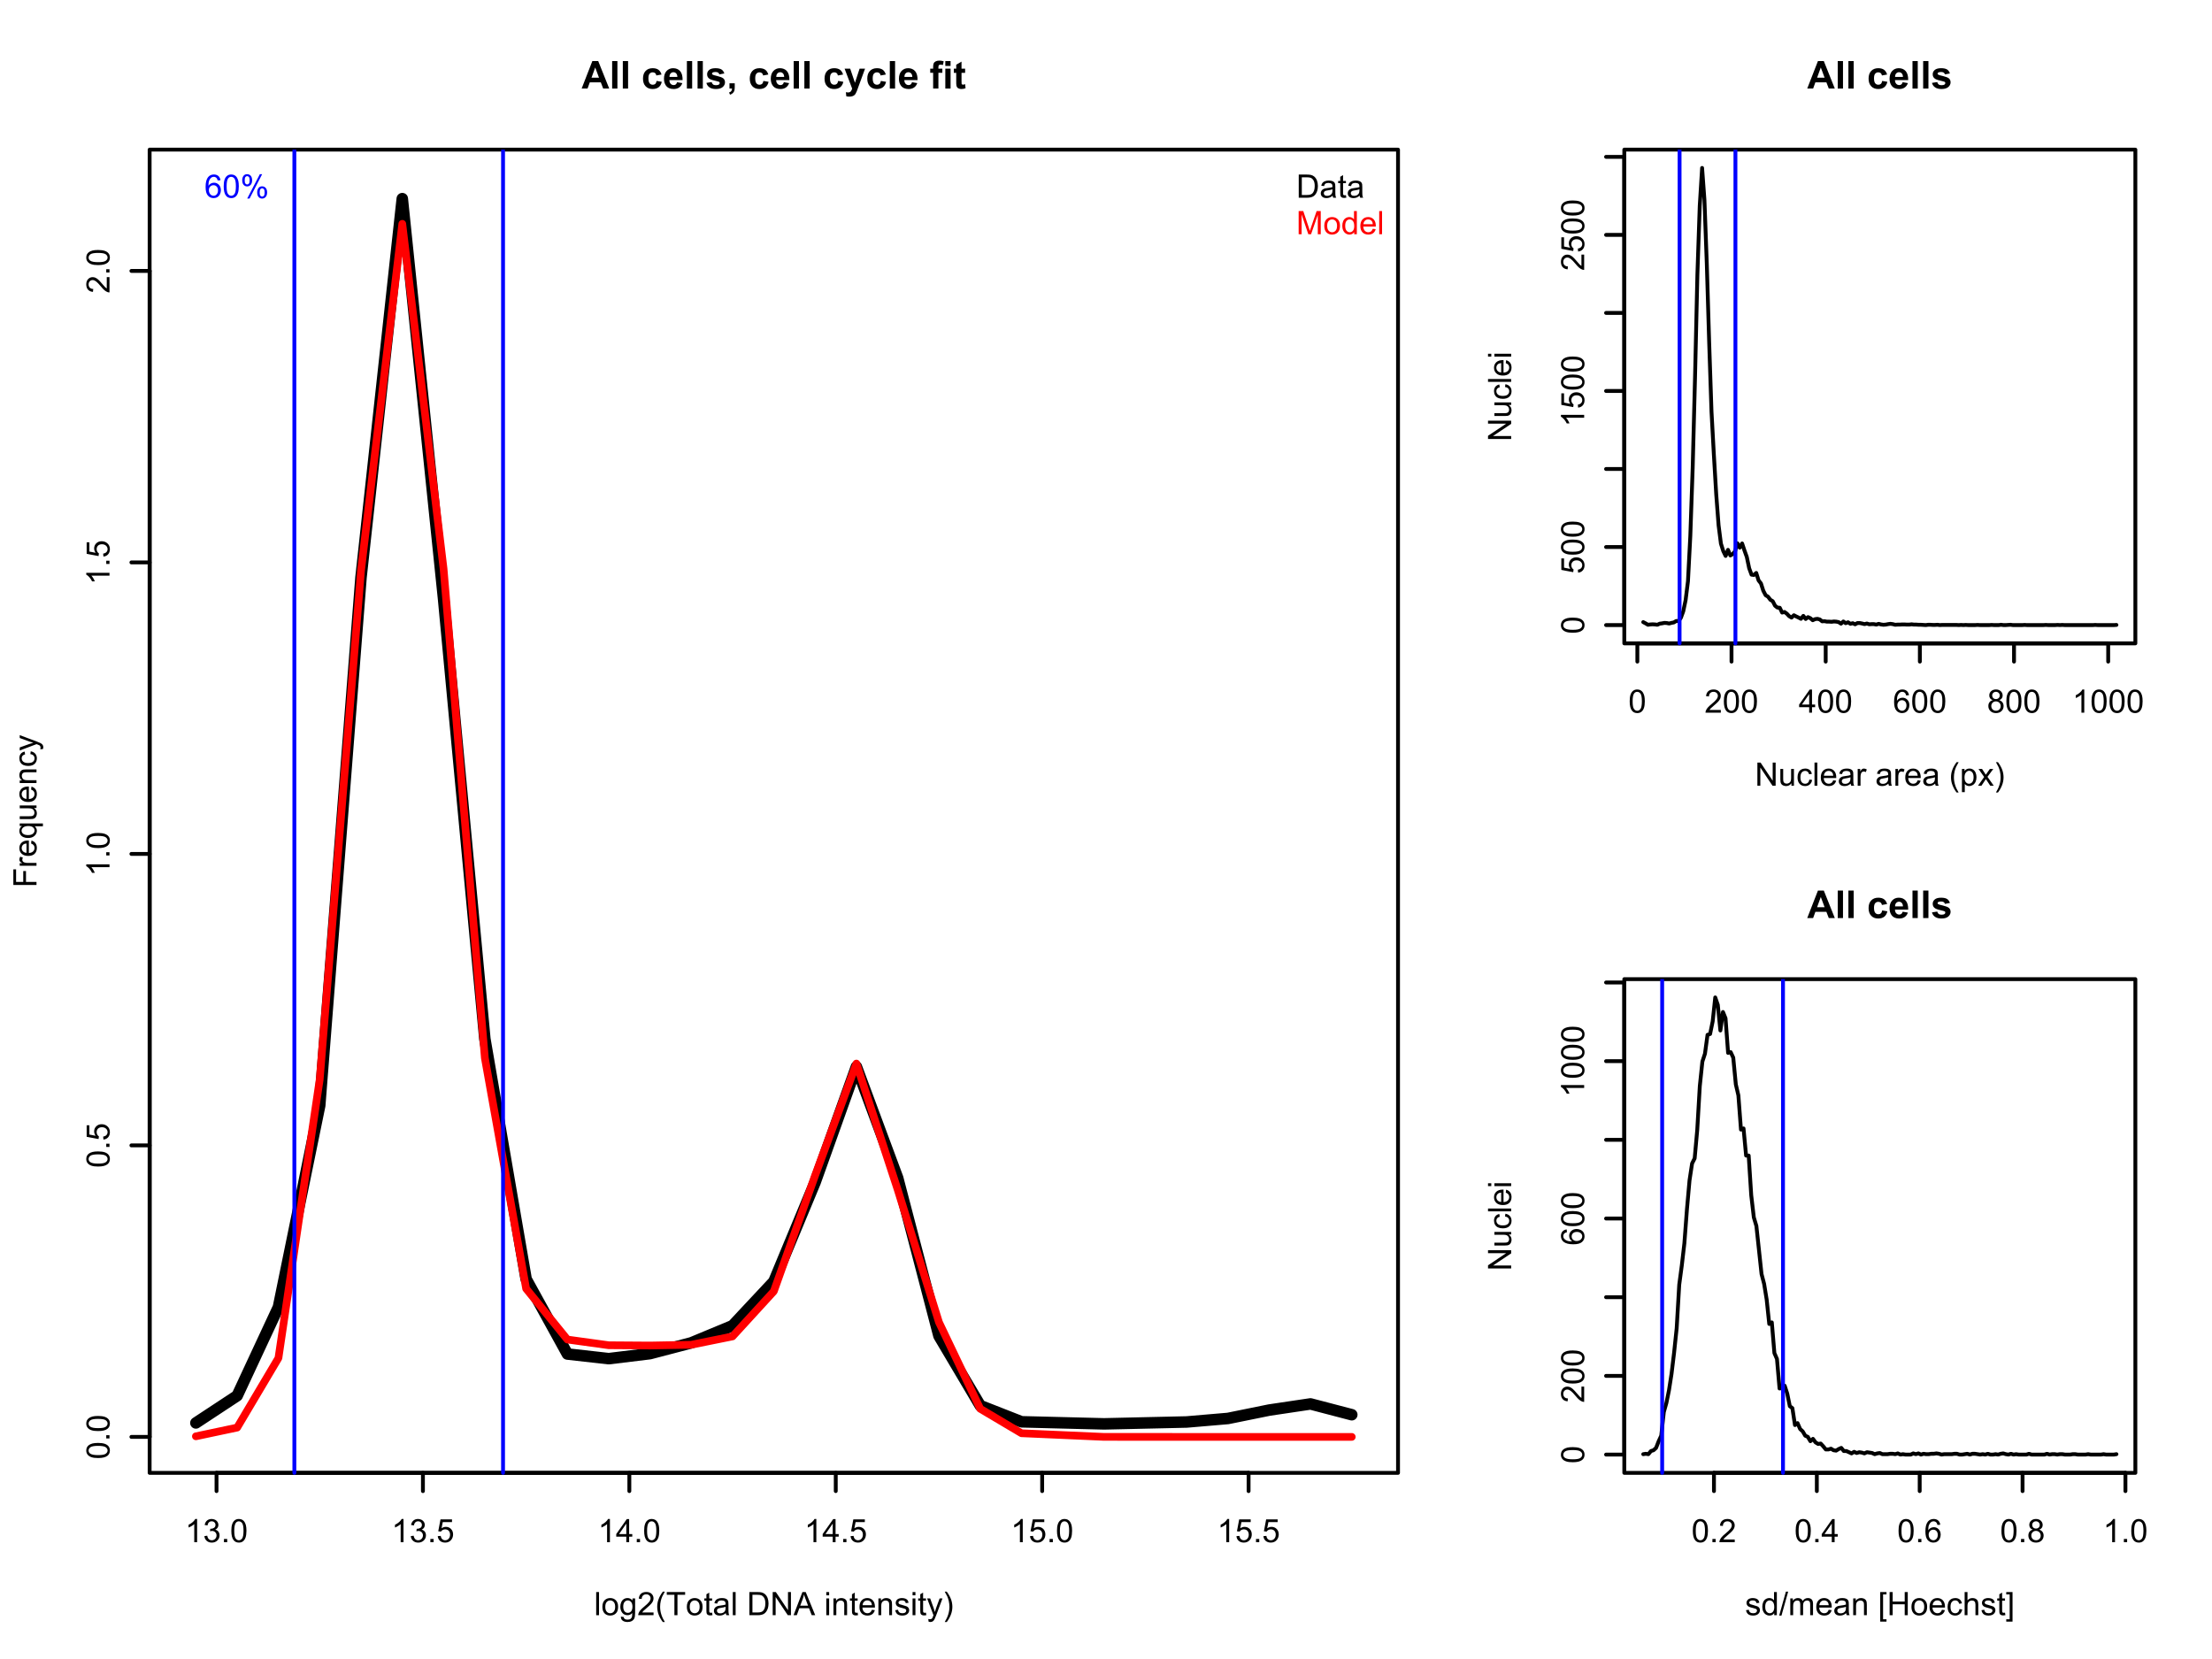 <?xml version="1.0" encoding="UTF-8"?>
<svg xmlns="http://www.w3.org/2000/svg" xmlns:xlink="http://www.w3.org/1999/xlink" width="576pt" height="432pt" viewBox="0 0 576 432" version="1.1">
<defs>
<g>
<symbol overflow="visible" id="glyph0-0">
<path style="stroke:none;" d="M 3.137 0 L 2.398 0 L 2.398 -4.715 C 2.215 -4.543 1.98 -4.371 1.695 -4.203 C 1.402 -4.031 1.145 -3.906 0.918 -3.824 L 0.918 -4.539 C 1.328 -4.73 1.691 -4.965 2.004 -5.246 C 2.312 -5.52 2.531 -5.789 2.66 -6.051 L 3.137 -6.051 Z M 3.137 0 "/>
</symbol>
<symbol overflow="visible" id="glyph0-1">
<path style="stroke:none;" d="M 0.355 -1.59 L 1.094 -1.691 C 1.176 -1.27 1.32 -0.965 1.527 -0.781 C 1.727 -0.594 1.977 -0.504 2.273 -0.504 C 2.621 -0.504 2.914 -0.625 3.156 -0.867 C 3.395 -1.109 3.516 -1.406 3.516 -1.766 C 3.516 -2.102 3.402 -2.383 3.18 -2.602 C 2.957 -2.82 2.676 -2.93 2.336 -2.934 C 2.191 -2.93 2.016 -2.902 1.812 -2.852 L 1.895 -3.504 C 1.941 -3.496 1.984 -3.492 2.016 -3.496 C 2.328 -3.492 2.609 -3.574 2.863 -3.742 C 3.113 -3.902 3.238 -4.156 3.242 -4.5 C 3.238 -4.773 3.148 -4.996 2.965 -5.176 C 2.781 -5.352 2.543 -5.441 2.258 -5.445 C 1.965 -5.441 1.727 -5.352 1.535 -5.172 C 1.344 -4.988 1.219 -4.719 1.168 -4.359 L 0.426 -4.488 C 0.516 -4.984 0.723 -5.367 1.043 -5.641 C 1.363 -5.91 1.762 -6.047 2.242 -6.051 C 2.566 -6.047 2.867 -5.977 3.148 -5.84 C 3.422 -5.695 3.637 -5.504 3.785 -5.262 C 3.93 -5.02 4 -4.758 4.004 -4.484 C 4 -4.219 3.93 -3.984 3.793 -3.773 C 3.652 -3.559 3.449 -3.387 3.176 -3.266 C 3.527 -3.18 3.801 -3.008 4.004 -2.75 C 4.199 -2.488 4.301 -2.168 4.301 -1.781 C 4.301 -1.254 4.105 -0.805 3.723 -0.441 C 3.336 -0.074 2.852 0.105 2.27 0.105 C 1.738 0.105 1.301 -0.051 0.949 -0.367 C 0.598 -0.68 0.398 -1.086 0.355 -1.59 Z M 0.355 -1.59 "/>
</symbol>
<symbol overflow="visible" id="glyph0-2">
<path style="stroke:none;" d="M 0.766 0 L 0.766 -0.844 L 1.609 -0.844 L 1.609 0 Z M 0.766 0 "/>
</symbol>
<symbol overflow="visible" id="glyph0-3">
<path style="stroke:none;" d="M 0.348 -2.973 C 0.344 -3.684 0.418 -4.258 0.566 -4.691 C 0.711 -5.125 0.93 -5.461 1.223 -5.695 C 1.508 -5.93 1.871 -6.047 2.316 -6.051 C 2.637 -6.047 2.922 -5.98 3.164 -5.855 C 3.406 -5.723 3.605 -5.535 3.77 -5.293 C 3.926 -5.043 4.051 -4.746 4.145 -4.395 C 4.23 -4.043 4.277 -3.566 4.281 -2.973 C 4.277 -2.262 4.203 -1.691 4.062 -1.258 C 3.914 -0.824 3.699 -0.488 3.41 -0.254 C 3.121 -0.016 2.754 0.098 2.316 0.102 C 1.73 0.098 1.273 -0.105 0.945 -0.523 C 0.543 -1.02 0.344 -1.836 0.348 -2.973 Z M 1.109 -2.973 C 1.105 -1.98 1.223 -1.324 1.457 -0.996 C 1.688 -0.668 1.973 -0.504 2.316 -0.504 C 2.652 -0.504 2.938 -0.668 3.172 -0.996 C 3.398 -1.324 3.516 -1.98 3.52 -2.973 C 3.516 -3.961 3.398 -4.621 3.172 -4.949 C 2.938 -5.273 2.648 -5.438 2.305 -5.438 C 1.961 -5.438 1.691 -5.293 1.492 -5.008 C 1.234 -4.637 1.105 -3.957 1.109 -2.973 Z M 1.109 -2.973 "/>
</symbol>
<symbol overflow="visible" id="glyph0-4">
<path style="stroke:none;" d="M 0.348 -1.578 L 1.125 -1.645 C 1.18 -1.266 1.312 -0.98 1.527 -0.789 C 1.734 -0.598 1.988 -0.504 2.285 -0.504 C 2.641 -0.504 2.941 -0.637 3.188 -0.906 C 3.434 -1.176 3.555 -1.531 3.559 -1.977 C 3.555 -2.395 3.438 -2.73 3.203 -2.977 C 2.965 -3.219 2.656 -3.34 2.273 -3.344 C 2.031 -3.34 1.812 -3.285 1.625 -3.18 C 1.43 -3.07 1.281 -2.93 1.176 -2.758 L 0.48 -2.848 L 1.066 -5.945 L 4.062 -5.945 L 4.062 -5.238 L 1.656 -5.238 L 1.332 -3.617 C 1.691 -3.867 2.074 -3.996 2.473 -3.996 C 2.996 -3.996 3.438 -3.812 3.801 -3.449 C 4.16 -3.082 4.34 -2.613 4.344 -2.043 C 4.34 -1.496 4.184 -1.023 3.867 -0.629 C 3.48 -0.141 2.953 0.098 2.285 0.102 C 1.738 0.098 1.289 -0.051 0.941 -0.355 C 0.594 -0.66 0.395 -1.066 0.348 -1.578 Z M 0.348 -1.578 "/>
</symbol>
<symbol overflow="visible" id="glyph0-5">
<path style="stroke:none;" d="M 2.723 0 L 2.723 -1.441 L 0.105 -1.441 L 0.105 -2.121 L 2.855 -6.027 L 3.461 -6.027 L 3.461 -2.121 L 4.277 -2.121 L 4.277 -1.441 L 3.461 -1.441 L 3.461 0 Z M 2.723 -2.121 L 2.723 -4.84 L 0.836 -2.121 Z M 2.723 -2.121 "/>
</symbol>
<symbol overflow="visible" id="glyph0-6">
<path style="stroke:none;" d="M 0.539 0 L 0.539 -6.027 L 1.277 -6.027 L 1.277 0 Z M 0.539 0 "/>
</symbol>
<symbol overflow="visible" id="glyph0-7">
<path style="stroke:none;" d="M 0.281 -2.184 C 0.281 -2.988 0.504 -3.586 0.953 -3.98 C 1.324 -4.301 1.781 -4.465 2.328 -4.465 C 2.922 -4.465 3.414 -4.266 3.797 -3.875 C 4.18 -3.477 4.371 -2.934 4.371 -2.246 C 4.371 -1.68 4.285 -1.238 4.117 -0.918 C 3.945 -0.594 3.699 -0.344 3.379 -0.168 C 3.055 0.008 2.703 0.094 2.328 0.098 C 1.711 0.094 1.219 -0.098 0.844 -0.488 C 0.469 -0.879 0.281 -1.445 0.281 -2.184 Z M 1.039 -2.184 C 1.035 -1.621 1.16 -1.203 1.406 -0.926 C 1.648 -0.648 1.953 -0.508 2.328 -0.512 C 2.691 -0.508 2.996 -0.648 3.242 -0.93 C 3.484 -1.207 3.609 -1.633 3.609 -2.207 C 3.609 -2.746 3.484 -3.156 3.242 -3.434 C 2.992 -3.711 2.688 -3.848 2.328 -3.852 C 1.953 -3.848 1.648 -3.711 1.406 -3.438 C 1.16 -3.16 1.035 -2.742 1.039 -2.184 Z M 1.039 -2.184 "/>
</symbol>
<symbol overflow="visible" id="glyph0-8">
<path style="stroke:none;" d="M 0.418 0.363 L 1.141 0.469 C 1.168 0.688 1.25 0.848 1.391 0.953 C 1.57 1.09 1.82 1.16 2.141 1.16 C 2.48 1.16 2.746 1.09 2.934 0.953 C 3.117 0.816 3.242 0.625 3.312 0.379 C 3.348 0.227 3.367 -0.086 3.367 -0.57 C 3.043 -0.188 2.641 0 2.16 0 C 1.555 0 1.09 -0.215 0.762 -0.648 C 0.434 -1.082 0.27 -1.602 0.27 -2.207 C 0.27 -2.621 0.344 -3.004 0.496 -3.359 C 0.645 -3.711 0.863 -3.984 1.152 -4.176 C 1.438 -4.367 1.773 -4.465 2.164 -4.465 C 2.672 -4.465 3.098 -4.254 3.438 -3.84 L 3.438 -4.367 L 4.121 -4.367 L 4.121 -0.594 C 4.117 0.086 4.047 0.562 3.91 0.852 C 3.77 1.133 3.551 1.359 3.254 1.523 C 2.949 1.688 2.582 1.77 2.145 1.773 C 1.621 1.77 1.199 1.652 0.883 1.422 C 0.559 1.184 0.402 0.832 0.418 0.363 Z M 1.031 -2.262 C 1.031 -1.688 1.145 -1.27 1.371 -1.008 C 1.598 -0.742 1.883 -0.609 2.227 -0.613 C 2.566 -0.609 2.852 -0.738 3.082 -1.004 C 3.312 -1.262 3.426 -1.676 3.43 -2.238 C 3.426 -2.77 3.309 -3.172 3.074 -3.445 C 2.836 -3.715 2.551 -3.848 2.215 -3.852 C 1.887 -3.848 1.605 -3.715 1.375 -3.449 C 1.145 -3.18 1.031 -2.785 1.031 -2.262 Z M 1.031 -2.262 "/>
</symbol>
<symbol overflow="visible" id="glyph0-9">
<path style="stroke:none;" d="M 4.238 -0.711 L 4.238 0 L 0.254 0 C 0.246 -0.176 0.277 -0.348 0.34 -0.516 C 0.441 -0.785 0.602 -1.051 0.828 -1.316 C 1.047 -1.578 1.371 -1.883 1.797 -2.227 C 2.449 -2.766 2.891 -3.191 3.121 -3.504 C 3.352 -3.816 3.469 -4.113 3.469 -4.395 C 3.469 -4.688 3.363 -4.934 3.152 -5.137 C 2.941 -5.336 2.668 -5.438 2.336 -5.438 C 1.977 -5.438 1.691 -5.328 1.48 -5.117 C 1.266 -4.898 1.156 -4.605 1.156 -4.23 L 0.395 -4.309 C 0.441 -4.871 0.637 -5.305 0.98 -5.605 C 1.316 -5.898 1.773 -6.047 2.352 -6.051 C 2.926 -6.047 3.383 -5.887 3.723 -5.57 C 4.059 -5.246 4.23 -4.848 4.23 -4.379 C 4.23 -4.133 4.18 -3.895 4.082 -3.664 C 3.98 -3.43 3.816 -3.188 3.59 -2.93 C 3.359 -2.672 2.98 -2.316 2.449 -1.871 C 2.004 -1.496 1.719 -1.246 1.594 -1.113 C 1.469 -0.98 1.363 -0.844 1.281 -0.711 Z M 4.238 -0.711 "/>
</symbol>
<symbol overflow="visible" id="glyph0-10">
<path style="stroke:none;" d="M 1.969 1.773 C 1.559 1.254 1.211 0.652 0.934 -0.035 C 0.648 -0.727 0.508 -1.441 0.512 -2.184 C 0.508 -2.832 0.613 -3.457 0.828 -4.059 C 1.07 -4.75 1.453 -5.441 1.969 -6.129 L 2.5 -6.129 C 2.168 -5.559 1.949 -5.152 1.844 -4.91 C 1.672 -4.527 1.539 -4.133 1.445 -3.727 C 1.324 -3.211 1.266 -2.695 1.27 -2.18 C 1.266 -0.859 1.676 0.457 2.5 1.773 Z M 1.969 1.773 "/>
</symbol>
<symbol overflow="visible" id="glyph0-11">
<path style="stroke:none;" d="M 2.184 0 L 2.184 -5.316 L 0.199 -5.316 L 0.199 -6.027 L 4.977 -6.027 L 4.977 -5.316 L 2.98 -5.316 L 2.98 0 Z M 2.184 0 "/>
</symbol>
<symbol overflow="visible" id="glyph0-12">
<path style="stroke:none;" d="M 2.172 -0.66 L 2.277 -0.008 C 2.066 0.039 1.879 0.059 1.719 0.059 C 1.445 0.059 1.238 0.016 1.094 -0.07 C 0.941 -0.156 0.836 -0.266 0.781 -0.406 C 0.719 -0.539 0.691 -0.832 0.691 -1.277 L 0.691 -3.789 L 0.148 -3.789 L 0.148 -4.367 L 0.691 -4.367 L 0.691 -5.449 L 1.426 -5.891 L 1.426 -4.367 L 2.172 -4.367 L 2.172 -3.789 L 1.426 -3.789 L 1.426 -1.238 C 1.422 -1.023 1.438 -0.887 1.465 -0.828 C 1.488 -0.766 1.527 -0.719 1.59 -0.684 C 1.645 -0.648 1.73 -0.633 1.848 -0.633 C 1.926 -0.633 2.035 -0.641 2.172 -0.66 Z M 2.172 -0.66 "/>
</symbol>
<symbol overflow="visible" id="glyph0-13">
<path style="stroke:none;" d="M 3.402 -0.539 C 3.125 -0.305 2.863 -0.137 2.613 -0.043 C 2.359 0.051 2.086 0.094 1.797 0.098 C 1.316 0.094 0.949 -0.02 0.691 -0.254 C 0.434 -0.484 0.305 -0.785 0.305 -1.152 C 0.305 -1.363 0.352 -1.559 0.449 -1.738 C 0.547 -1.914 0.676 -2.055 0.832 -2.164 C 0.988 -2.266 1.164 -2.348 1.363 -2.406 C 1.508 -2.441 1.727 -2.477 2.023 -2.516 C 2.617 -2.582 3.059 -2.668 3.344 -2.77 C 3.344 -2.867 3.344 -2.934 3.348 -2.965 C 3.344 -3.266 3.273 -3.477 3.137 -3.602 C 2.941 -3.766 2.66 -3.848 2.293 -3.852 C 1.941 -3.848 1.688 -3.789 1.523 -3.668 C 1.355 -3.547 1.23 -3.332 1.156 -3.023 L 0.434 -3.121 C 0.496 -3.43 0.602 -3.68 0.758 -3.871 C 0.906 -4.059 1.125 -4.203 1.41 -4.309 C 1.691 -4.41 2.023 -4.465 2.402 -4.465 C 2.773 -4.465 3.074 -4.418 3.309 -4.332 C 3.539 -4.242 3.711 -4.133 3.824 -4.004 C 3.93 -3.867 4.008 -3.699 4.055 -3.5 C 4.078 -3.367 4.09 -3.141 4.09 -2.816 L 4.09 -1.828 C 4.09 -1.141 4.105 -0.703 4.137 -0.523 C 4.168 -0.336 4.23 -0.164 4.324 0 L 3.551 0 C 3.473 -0.152 3.422 -0.332 3.402 -0.539 Z M 3.344 -2.191 C 3.074 -2.082 2.672 -1.988 2.133 -1.91 C 1.828 -1.867 1.613 -1.816 1.488 -1.762 C 1.363 -1.703 1.266 -1.621 1.195 -1.52 C 1.125 -1.41 1.09 -1.297 1.094 -1.172 C 1.09 -0.973 1.164 -0.805 1.316 -0.676 C 1.465 -0.543 1.684 -0.48 1.973 -0.48 C 2.258 -0.48 2.512 -0.543 2.734 -0.668 C 2.953 -0.793 3.117 -0.961 3.223 -1.18 C 3.301 -1.344 3.34 -1.594 3.344 -1.922 Z M 3.344 -2.191 "/>
</symbol>
<symbol overflow="visible" id="glyph0-14">
<path style="stroke:none;" d=""/>
</symbol>
<symbol overflow="visible" id="glyph0-15">
<path style="stroke:none;" d="M 0.648 0 L 0.648 -6.027 L 2.727 -6.027 C 3.191 -6.023 3.551 -5.996 3.801 -5.941 C 4.141 -5.859 4.434 -5.715 4.684 -5.508 C 4.996 -5.238 5.234 -4.895 5.395 -4.477 C 5.551 -4.059 5.629 -3.582 5.633 -3.047 C 5.629 -2.586 5.578 -2.18 5.473 -1.828 C 5.363 -1.477 5.223 -1.184 5.059 -0.953 C 4.887 -0.719 4.707 -0.535 4.512 -0.406 C 4.312 -0.27 4.07 -0.168 3.793 -0.102 C 3.508 -0.031 3.188 0 2.824 0 Z M 1.445 -0.711 L 2.734 -0.711 C 3.129 -0.707 3.441 -0.746 3.668 -0.82 C 3.895 -0.895 4.074 -0.996 4.211 -1.133 C 4.395 -1.32 4.539 -1.574 4.648 -1.895 C 4.75 -2.211 4.805 -2.602 4.809 -3.059 C 4.805 -3.688 4.699 -4.172 4.496 -4.512 C 4.285 -4.848 4.035 -5.074 3.746 -5.191 C 3.527 -5.273 3.184 -5.312 2.715 -5.316 L 1.445 -5.316 Z M 1.445 -0.711 "/>
</symbol>
<symbol overflow="visible" id="glyph0-16">
<path style="stroke:none;" d="M 0.641 0 L 0.641 -6.027 L 1.461 -6.027 L 4.625 -1.297 L 4.625 -6.027 L 5.391 -6.027 L 5.391 0 L 4.57 0 L 1.406 -4.734 L 1.406 0 Z M 0.641 0 "/>
</symbol>
<symbol overflow="visible" id="glyph0-17">
<path style="stroke:none;" d="M -0.012 0 L 2.301 -6.027 L 3.16 -6.027 L 5.629 0 L 4.719 0 L 4.016 -1.824 L 1.496 -1.824 L 0.836 0 Z M 1.727 -2.477 L 3.77 -2.477 L 3.141 -4.145 C 2.945 -4.648 2.801 -5.066 2.715 -5.395 C 2.633 -5.004 2.527 -4.621 2.391 -4.242 Z M 1.727 -2.477 "/>
</symbol>
<symbol overflow="visible" id="glyph0-18">
<path style="stroke:none;" d="M 0.559 -5.176 L 0.559 -6.027 L 1.301 -6.027 L 1.301 -5.176 Z M 0.559 0 L 0.559 -4.367 L 1.301 -4.367 L 1.301 0 Z M 0.559 0 "/>
</symbol>
<symbol overflow="visible" id="glyph0-19">
<path style="stroke:none;" d="M 0.555 0 L 0.555 -4.367 L 1.223 -4.367 L 1.223 -3.746 C 1.539 -4.223 2 -4.465 2.609 -4.465 C 2.867 -4.465 3.109 -4.414 3.336 -4.32 C 3.555 -4.223 3.723 -4.102 3.832 -3.949 C 3.941 -3.797 4.016 -3.613 4.062 -3.402 C 4.086 -3.266 4.102 -3.027 4.102 -2.684 L 4.102 0 L 3.363 0 L 3.363 -2.656 C 3.363 -2.953 3.332 -3.18 3.277 -3.332 C 3.215 -3.477 3.113 -3.594 2.969 -3.688 C 2.82 -3.773 2.648 -3.82 2.453 -3.824 C 2.137 -3.82 1.863 -3.719 1.637 -3.523 C 1.406 -3.32 1.293 -2.941 1.297 -2.383 L 1.297 0 Z M 0.555 0 "/>
</symbol>
<symbol overflow="visible" id="glyph0-20">
<path style="stroke:none;" d="M 3.543 -1.406 L 4.309 -1.312 C 4.184 -0.863 3.961 -0.516 3.637 -0.27 C 3.309 -0.027 2.895 0.094 2.391 0.098 C 1.75 0.094 1.242 -0.102 0.867 -0.492 C 0.492 -0.883 0.305 -1.434 0.309 -2.145 C 0.305 -2.879 0.492 -3.449 0.875 -3.855 C 1.25 -4.262 1.742 -4.465 2.348 -4.465 C 2.93 -4.465 3.406 -4.266 3.777 -3.867 C 4.145 -3.469 4.328 -2.91 4.332 -2.191 C 4.328 -2.145 4.328 -2.078 4.328 -1.992 L 1.074 -1.992 C 1.098 -1.512 1.234 -1.145 1.48 -0.891 C 1.723 -0.637 2.027 -0.508 2.395 -0.512 C 2.664 -0.508 2.895 -0.578 3.086 -0.723 C 3.277 -0.863 3.43 -1.094 3.543 -1.406 Z M 1.113 -2.602 L 3.551 -2.602 C 3.52 -2.969 3.426 -3.242 3.273 -3.43 C 3.035 -3.711 2.73 -3.855 2.355 -3.855 C 2.016 -3.855 1.73 -3.742 1.5 -3.516 C 1.266 -3.289 1.137 -2.984 1.113 -2.602 Z M 1.113 -2.602 "/>
</symbol>
<symbol overflow="visible" id="glyph0-21">
<path style="stroke:none;" d="M 0.258 -1.305 L 0.992 -1.418 C 1.027 -1.121 1.141 -0.895 1.332 -0.742 C 1.52 -0.586 1.785 -0.508 2.121 -0.512 C 2.461 -0.508 2.711 -0.578 2.879 -0.719 C 3.039 -0.855 3.121 -1.016 3.125 -1.203 C 3.121 -1.367 3.051 -1.5 2.906 -1.598 C 2.805 -1.664 2.551 -1.75 2.148 -1.852 C 1.605 -1.984 1.23 -2.102 1.02 -2.203 C 0.809 -2.305 0.648 -2.441 0.543 -2.621 C 0.434 -2.793 0.379 -2.988 0.383 -3.207 C 0.379 -3.398 0.426 -3.578 0.516 -3.746 C 0.602 -3.91 0.723 -4.051 0.879 -4.16 C 0.992 -4.246 1.148 -4.316 1.348 -4.375 C 1.547 -4.434 1.758 -4.465 1.988 -4.465 C 2.328 -4.465 2.629 -4.414 2.891 -4.316 C 3.148 -4.215 3.34 -4.082 3.465 -3.914 C 3.586 -3.746 3.672 -3.52 3.723 -3.238 L 2.996 -3.141 C 2.961 -3.363 2.867 -3.535 2.711 -3.664 C 2.551 -3.789 2.328 -3.855 2.043 -3.855 C 1.703 -3.855 1.461 -3.797 1.316 -3.688 C 1.168 -3.57 1.094 -3.441 1.098 -3.293 C 1.094 -3.195 1.125 -3.109 1.188 -3.035 C 1.246 -2.953 1.34 -2.887 1.473 -2.836 C 1.543 -2.809 1.762 -2.746 2.125 -2.648 C 2.645 -2.508 3.008 -2.391 3.219 -2.305 C 3.422 -2.211 3.586 -2.082 3.707 -1.914 C 3.824 -1.742 3.883 -1.531 3.887 -1.281 C 3.883 -1.035 3.812 -0.805 3.668 -0.586 C 3.523 -0.367 3.316 -0.195 3.047 -0.078 C 2.773 0.039 2.465 0.094 2.125 0.098 C 1.555 0.094 1.121 -0.02 0.828 -0.254 C 0.527 -0.488 0.34 -0.84 0.258 -1.305 Z M 0.258 -1.305 "/>
</symbol>
<symbol overflow="visible" id="glyph0-22">
<path style="stroke:none;" d="M 0.523 1.68 L 0.441 0.988 C 0.598 1.027 0.738 1.047 0.863 1.051 C 1.023 1.047 1.156 1.02 1.258 0.969 C 1.355 0.91 1.438 0.836 1.5 0.738 C 1.547 0.664 1.621 0.48 1.727 0.188 C 1.738 0.148 1.762 0.086 1.793 0.008 L 0.137 -4.367 L 0.934 -4.367 L 1.844 -1.836 C 1.957 -1.512 2.062 -1.176 2.16 -0.828 C 2.242 -1.164 2.344 -1.496 2.461 -1.82 L 3.395 -4.367 L 4.137 -4.367 L 2.477 0.074 C 2.293 0.551 2.152 0.883 2.059 1.066 C 1.926 1.309 1.777 1.484 1.605 1.602 C 1.434 1.711 1.23 1.77 1 1.773 C 0.855 1.77 0.695 1.738 0.523 1.68 Z M 0.523 1.68 "/>
</symbol>
<symbol overflow="visible" id="glyph0-23">
<path style="stroke:none;" d="M 1.039 1.773 L 0.512 1.773 C 1.324 0.457 1.734 -0.859 1.738 -2.18 C 1.734 -2.695 1.676 -3.203 1.562 -3.711 C 1.465 -4.117 1.336 -4.516 1.172 -4.898 C 1.062 -5.141 0.84 -5.551 0.512 -6.129 L 1.039 -6.129 C 1.551 -5.441 1.934 -4.75 2.184 -4.059 C 2.391 -3.457 2.496 -2.832 2.5 -2.184 C 2.496 -1.441 2.355 -0.727 2.074 -0.035 C 1.789 0.652 1.441 1.254 1.039 1.773 Z M 1.039 1.773 "/>
</symbol>
<symbol overflow="visible" id="glyph0-24">
<path style="stroke:none;" d="M 0.625 0 L 0.625 -6.027 L 1.824 -6.027 L 3.254 -1.758 C 3.379 -1.359 3.477 -1.062 3.539 -0.867 C 3.609 -1.086 3.715 -1.406 3.859 -1.832 L 5.305 -6.027 L 6.375 -6.027 L 6.375 0 L 5.609 0 L 5.609 -5.043 L 3.855 0 L 3.137 0 L 1.395 -5.133 L 1.395 0 Z M 0.625 0 "/>
</symbol>
<symbol overflow="visible" id="glyph0-25">
<path style="stroke:none;" d="M 3.387 0 L 3.387 -0.551 C 3.109 -0.121 2.703 0.094 2.168 0.098 C 1.816 0.094 1.496 0 1.207 -0.188 C 0.914 -0.379 0.688 -0.645 0.527 -0.992 C 0.367 -1.332 0.285 -1.73 0.289 -2.18 C 0.285 -2.613 0.359 -3.008 0.504 -3.363 C 0.648 -3.719 0.863 -3.988 1.156 -4.18 C 1.445 -4.367 1.773 -4.465 2.133 -4.465 C 2.395 -4.465 2.629 -4.406 2.836 -4.297 C 3.039 -4.184 3.207 -4.039 3.34 -3.863 L 3.34 -6.027 L 4.074 -6.027 L 4.074 0 Z M 1.047 -2.18 C 1.043 -1.617 1.16 -1.199 1.398 -0.926 C 1.633 -0.648 1.914 -0.508 2.238 -0.512 C 2.559 -0.508 2.832 -0.641 3.059 -0.906 C 3.285 -1.168 3.398 -1.57 3.398 -2.117 C 3.398 -2.711 3.281 -3.148 3.055 -3.43 C 2.82 -3.707 2.539 -3.848 2.203 -3.852 C 1.875 -3.848 1.598 -3.715 1.379 -3.449 C 1.152 -3.18 1.043 -2.758 1.047 -2.18 Z M 1.047 -2.18 "/>
</symbol>
<symbol overflow="visible" id="glyph0-26">
<path style="stroke:none;" d="M 4.188 -4.551 L 3.453 -4.492 C 3.383 -4.781 3.293 -4.992 3.176 -5.125 C 2.973 -5.336 2.723 -5.441 2.434 -5.445 C 2.195 -5.441 1.988 -5.375 1.812 -5.246 C 1.578 -5.074 1.395 -4.828 1.262 -4.5 C 1.125 -4.172 1.055 -3.707 1.051 -3.109 C 1.227 -3.379 1.445 -3.578 1.707 -3.711 C 1.961 -3.84 2.23 -3.906 2.516 -3.91 C 3.008 -3.906 3.43 -3.727 3.777 -3.363 C 4.121 -3 4.293 -2.531 4.297 -1.957 C 4.293 -1.578 4.211 -1.227 4.051 -0.902 C 3.887 -0.574 3.664 -0.324 3.379 -0.156 C 3.094 0.016 2.77 0.098 2.41 0.102 C 1.789 0.098 1.285 -0.125 0.898 -0.578 C 0.508 -1.027 0.316 -1.773 0.316 -2.82 C 0.316 -3.98 0.531 -4.828 0.961 -5.359 C 1.336 -5.816 1.84 -6.047 2.48 -6.051 C 2.949 -6.047 3.34 -5.914 3.645 -5.652 C 3.945 -5.383 4.125 -5.016 4.188 -4.551 Z M 1.168 -1.953 C 1.164 -1.695 1.219 -1.453 1.328 -1.219 C 1.434 -0.984 1.586 -0.805 1.785 -0.688 C 1.977 -0.562 2.18 -0.504 2.398 -0.504 C 2.707 -0.504 2.977 -0.629 3.203 -0.883 C 3.426 -1.133 3.539 -1.477 3.539 -1.91 C 3.539 -2.324 3.426 -2.652 3.207 -2.895 C 2.98 -3.137 2.703 -3.258 2.367 -3.258 C 2.031 -3.258 1.746 -3.137 1.516 -2.895 C 1.281 -2.652 1.164 -2.336 1.168 -1.953 Z M 1.168 -1.953 "/>
</symbol>
<symbol overflow="visible" id="glyph0-27">
<path style="stroke:none;" d="M 0.488 -4.578 C 0.484 -5.008 0.594 -5.375 0.812 -5.676 C 1.027 -5.977 1.34 -6.129 1.754 -6.129 C 2.129 -6.129 2.445 -5.992 2.695 -5.723 C 2.941 -5.453 3.062 -5.059 3.066 -4.535 C 3.062 -4.023 2.938 -3.629 2.691 -3.355 C 2.438 -3.078 2.129 -2.941 1.766 -2.945 C 1.398 -2.941 1.094 -3.078 0.852 -3.352 C 0.605 -3.621 0.484 -4.027 0.488 -4.578 Z M 1.777 -5.621 C 1.59 -5.617 1.438 -5.539 1.316 -5.383 C 1.191 -5.223 1.129 -4.93 1.133 -4.508 C 1.129 -4.117 1.191 -3.844 1.316 -3.688 C 1.438 -3.527 1.59 -3.449 1.777 -3.453 C 1.957 -3.449 2.113 -3.531 2.238 -3.691 C 2.359 -3.848 2.418 -4.137 2.422 -4.562 C 2.418 -4.949 2.355 -5.223 2.234 -5.383 C 2.109 -5.539 1.957 -5.617 1.777 -5.621 Z M 1.781 0.223 L 5.078 -6.129 L 5.68 -6.129 L 2.395 0.223 Z M 4.387 -1.414 C 4.383 -1.844 4.492 -2.211 4.711 -2.512 C 4.926 -2.812 5.238 -2.965 5.656 -2.965 C 6.031 -2.965 6.344 -2.828 6.594 -2.559 C 6.84 -2.289 6.965 -1.891 6.969 -1.367 C 6.965 -0.855 6.84 -0.465 6.59 -0.191 C 6.336 0.086 6.027 0.223 5.66 0.223 C 5.293 0.223 4.988 0.086 4.75 -0.188 C 4.504 -0.461 4.383 -0.867 4.387 -1.414 Z M 5.68 -2.453 C 5.488 -2.449 5.336 -2.371 5.215 -2.215 C 5.09 -2.055 5.027 -1.762 5.031 -1.34 C 5.027 -0.953 5.09 -0.684 5.215 -0.527 C 5.34 -0.367 5.492 -0.285 5.672 -0.289 C 5.859 -0.285 6.016 -0.367 6.141 -0.527 C 6.262 -0.684 6.32 -0.973 6.324 -1.398 C 6.32 -1.785 6.258 -2.059 6.137 -2.215 C 6.012 -2.371 5.859 -2.449 5.68 -2.453 Z M 5.68 -2.453 "/>
</symbol>
<symbol overflow="visible" id="glyph0-28">
<path style="stroke:none;" d="M 1.488 -3.27 C 1.18 -3.379 0.949 -3.539 0.805 -3.75 C 0.652 -3.957 0.578 -4.203 0.582 -4.496 C 0.578 -4.934 0.738 -5.305 1.055 -5.602 C 1.371 -5.898 1.789 -6.047 2.316 -6.051 C 2.84 -6.047 3.266 -5.895 3.586 -5.594 C 3.906 -5.285 4.066 -4.914 4.066 -4.477 C 4.066 -4.195 3.992 -3.949 3.844 -3.746 C 3.695 -3.535 3.473 -3.379 3.18 -3.27 C 3.547 -3.145 3.828 -2.949 4.023 -2.684 C 4.215 -2.414 4.312 -2.094 4.312 -1.723 C 4.312 -1.207 4.129 -0.773 3.766 -0.422 C 3.398 -0.074 2.918 0.098 2.328 0.102 C 1.727 0.098 1.246 -0.074 0.887 -0.426 C 0.52 -0.773 0.34 -1.211 0.34 -1.742 C 0.34 -2.133 0.438 -2.461 0.637 -2.727 C 0.836 -2.988 1.121 -3.172 1.488 -3.27 Z M 1.34 -4.523 C 1.336 -4.234 1.426 -4 1.613 -3.82 C 1.793 -3.641 2.035 -3.551 2.332 -3.551 C 2.613 -3.551 2.844 -3.641 3.031 -3.82 C 3.211 -4 3.305 -4.219 3.305 -4.48 C 3.305 -4.75 3.211 -4.977 3.023 -5.164 C 2.836 -5.348 2.602 -5.441 2.324 -5.445 C 2.039 -5.441 1.805 -5.352 1.617 -5.172 C 1.43 -4.988 1.336 -4.773 1.34 -4.523 Z M 1.102 -1.738 C 1.102 -1.523 1.148 -1.32 1.25 -1.125 C 1.348 -0.93 1.496 -0.777 1.695 -0.668 C 1.891 -0.559 2.105 -0.504 2.336 -0.504 C 2.688 -0.504 2.98 -0.617 3.211 -0.844 C 3.438 -1.07 3.551 -1.359 3.555 -1.715 C 3.551 -2.07 3.434 -2.363 3.199 -2.598 C 2.961 -2.828 2.664 -2.945 2.312 -2.949 C 1.961 -2.945 1.672 -2.832 1.445 -2.602 C 1.215 -2.371 1.102 -2.082 1.102 -1.738 Z M 1.102 -1.738 "/>
</symbol>
<symbol overflow="visible" id="glyph0-29">
<path style="stroke:none;" d="M 3.418 0 L 3.418 -0.641 C 3.074 -0.148 2.613 0.094 2.031 0.098 C 1.77 0.094 1.527 0.047 1.309 -0.051 C 1.082 -0.148 0.918 -0.273 0.809 -0.422 C 0.699 -0.57 0.621 -0.75 0.582 -0.969 C 0.551 -1.109 0.539 -1.34 0.539 -1.66 L 0.539 -4.367 L 1.277 -4.367 L 1.277 -1.945 C 1.277 -1.555 1.293 -1.293 1.324 -1.164 C 1.371 -0.965 1.469 -0.812 1.621 -0.703 C 1.77 -0.594 1.957 -0.539 2.18 -0.539 C 2.398 -0.539 2.605 -0.594 2.805 -0.707 C 2.996 -0.82 3.133 -0.977 3.219 -1.172 C 3.297 -1.367 3.34 -1.652 3.34 -2.027 L 3.34 -4.367 L 4.078 -4.367 L 4.078 0 Z M 3.418 0 "/>
</symbol>
<symbol overflow="visible" id="glyph0-30">
<path style="stroke:none;" d="M 3.402 -1.598 L 4.133 -1.504 C 4.047 -1 3.844 -0.609 3.52 -0.328 C 3.191 -0.047 2.789 0.094 2.316 0.098 C 1.715 0.094 1.234 -0.098 0.871 -0.488 C 0.508 -0.875 0.328 -1.438 0.328 -2.168 C 0.328 -2.637 0.406 -3.047 0.562 -3.402 C 0.719 -3.754 0.953 -4.02 1.273 -4.199 C 1.59 -4.375 1.941 -4.465 2.32 -4.465 C 2.793 -4.465 3.18 -4.344 3.48 -4.105 C 3.781 -3.863 3.973 -3.523 4.062 -3.082 L 3.344 -2.973 C 3.27 -3.262 3.148 -3.484 2.977 -3.633 C 2.805 -3.781 2.594 -3.855 2.348 -3.855 C 1.973 -3.855 1.668 -3.719 1.438 -3.453 C 1.203 -3.184 1.09 -2.762 1.09 -2.188 C 1.09 -1.598 1.199 -1.172 1.426 -0.91 C 1.648 -0.641 1.941 -0.508 2.305 -0.512 C 2.594 -0.508 2.836 -0.598 3.031 -0.777 C 3.223 -0.953 3.348 -1.227 3.402 -1.598 Z M 3.402 -1.598 "/>
</symbol>
<symbol overflow="visible" id="glyph0-31">
<path style="stroke:none;" d="M 0.547 0 L 0.547 -4.367 L 1.211 -4.367 L 1.211 -3.703 C 1.379 -4.012 1.535 -4.215 1.684 -4.316 C 1.824 -4.414 1.984 -4.465 2.16 -4.465 C 2.406 -4.465 2.66 -4.383 2.918 -4.227 L 2.664 -3.539 C 2.48 -3.645 2.301 -3.695 2.121 -3.699 C 1.957 -3.695 1.809 -3.648 1.684 -3.555 C 1.551 -3.457 1.461 -3.32 1.41 -3.148 C 1.324 -2.883 1.281 -2.598 1.285 -2.285 L 1.285 0 Z M 0.547 0 "/>
</symbol>
<symbol overflow="visible" id="glyph0-32">
<path style="stroke:none;" d="M 0.555 1.672 L 0.555 -4.367 L 1.23 -4.367 L 1.23 -3.801 C 1.387 -4.02 1.562 -4.184 1.766 -4.297 C 1.961 -4.406 2.207 -4.465 2.496 -4.465 C 2.867 -4.465 3.195 -4.367 3.48 -4.176 C 3.766 -3.984 3.98 -3.715 4.125 -3.363 C 4.27 -3.012 4.34 -2.629 4.344 -2.215 C 4.34 -1.77 4.262 -1.367 4.102 -1.008 C 3.941 -0.648 3.707 -0.375 3.406 -0.188 C 3.098 0 2.777 0.094 2.441 0.098 C 2.191 0.094 1.969 0.043 1.777 -0.059 C 1.578 -0.16 1.418 -0.289 1.297 -0.453 L 1.297 1.672 Z M 1.227 -2.16 C 1.223 -1.594 1.336 -1.18 1.566 -0.914 C 1.789 -0.645 2.066 -0.508 2.395 -0.512 C 2.719 -0.508 3 -0.648 3.238 -0.926 C 3.469 -1.203 3.586 -1.633 3.59 -2.219 C 3.586 -2.773 3.473 -3.191 3.246 -3.469 C 3.016 -3.746 2.742 -3.883 2.426 -3.887 C 2.109 -3.883 1.828 -3.734 1.59 -3.441 C 1.344 -3.145 1.223 -2.719 1.227 -2.16 Z M 1.227 -2.16 "/>
</symbol>
<symbol overflow="visible" id="glyph0-33">
<path style="stroke:none;" d="M 0.062 0 L 1.656 -2.27 L 0.18 -4.367 L 1.105 -4.367 L 1.777 -3.344 C 1.898 -3.145 2 -2.98 2.082 -2.852 C 2.199 -3.031 2.312 -3.191 2.414 -3.336 L 3.148 -4.367 L 4.035 -4.367 L 2.523 -2.312 L 4.148 0 L 3.238 0 L 2.344 -1.355 L 2.105 -1.723 L 0.957 0 Z M 0.062 0 "/>
</symbol>
<symbol overflow="visible" id="glyph0-34">
<path style="stroke:none;" d="M 0 0.102 L 1.746 -6.129 L 2.34 -6.129 L 0.598 0.102 Z M 0 0.102 "/>
</symbol>
<symbol overflow="visible" id="glyph0-35">
<path style="stroke:none;" d="M 0.555 0 L 0.555 -4.367 L 1.219 -4.367 L 1.219 -3.754 C 1.352 -3.965 1.531 -4.137 1.762 -4.27 C 1.988 -4.398 2.246 -4.465 2.539 -4.465 C 2.859 -4.465 3.125 -4.395 3.336 -4.262 C 3.539 -4.125 3.688 -3.938 3.773 -3.699 C 4.117 -4.207 4.566 -4.465 5.121 -4.465 C 5.555 -4.465 5.887 -4.344 6.121 -4.105 C 6.352 -3.863 6.469 -3.492 6.473 -2.996 L 6.473 0 L 5.734 0 L 5.734 -2.75 C 5.73 -3.043 5.707 -3.258 5.66 -3.391 C 5.613 -3.52 5.527 -3.625 5.402 -3.703 C 5.277 -3.781 5.129 -3.82 4.957 -3.824 C 4.648 -3.82 4.391 -3.719 4.191 -3.516 C 3.988 -3.312 3.891 -2.984 3.891 -2.535 L 3.891 0 L 3.148 0 L 3.148 -2.836 C 3.145 -3.164 3.086 -3.41 2.969 -3.578 C 2.848 -3.738 2.648 -3.82 2.375 -3.824 C 2.164 -3.82 1.973 -3.766 1.797 -3.66 C 1.621 -3.547 1.492 -3.387 1.414 -3.18 C 1.332 -2.965 1.293 -2.66 1.297 -2.266 L 1.297 0 Z M 0.555 0 "/>
</symbol>
<symbol overflow="visible" id="glyph0-36">
<path style="stroke:none;" d="M 0.57 1.672 L 0.57 -6.027 L 2.203 -6.027 L 2.203 -5.414 L 1.312 -5.414 L 1.312 1.062 L 2.203 1.062 L 2.203 1.672 Z M 0.57 1.672 "/>
</symbol>
<symbol overflow="visible" id="glyph0-37">
<path style="stroke:none;" d="M 0.676 0 L 0.676 -6.027 L 1.473 -6.027 L 1.473 -3.551 L 4.605 -3.551 L 4.605 -6.027 L 5.402 -6.027 L 5.402 0 L 4.605 0 L 4.605 -2.84 L 1.473 -2.84 L 1.473 0 Z M 0.676 0 "/>
</symbol>
<symbol overflow="visible" id="glyph0-38">
<path style="stroke:none;" d="M 0.555 0 L 0.555 -6.027 L 1.297 -6.027 L 1.297 -3.863 C 1.637 -4.262 2.074 -4.465 2.602 -4.465 C 2.922 -4.465 3.203 -4.398 3.445 -4.273 C 3.684 -4.141 3.852 -3.965 3.957 -3.746 C 4.055 -3.52 4.105 -3.195 4.109 -2.766 L 4.109 0 L 3.371 0 L 3.371 -2.766 C 3.367 -3.133 3.289 -3.402 3.129 -3.574 C 2.969 -3.742 2.742 -3.824 2.449 -3.828 C 2.23 -3.824 2.023 -3.77 1.832 -3.656 C 1.637 -3.543 1.5 -3.387 1.418 -3.195 C 1.336 -2.996 1.293 -2.73 1.297 -2.391 L 1.297 0 Z M 0.555 0 "/>
</symbol>
<symbol overflow="visible" id="glyph0-39">
<path style="stroke:none;" d="M 1.793 1.672 L 0.16 1.672 L 0.16 1.062 L 1.051 1.062 L 1.051 -5.414 L 0.16 -5.414 L 0.16 -6.027 L 1.793 -6.027 Z M 1.793 1.672 "/>
</symbol>
<symbol overflow="visible" id="glyph1-0">
<path style="stroke:none;" d="M -2.973 -0.348 C -3.684 -0.344 -4.258 -0.418 -4.691 -0.566 C -5.125 -0.711 -5.461 -0.93 -5.695 -1.223 C -5.93 -1.508 -6.047 -1.871 -6.051 -2.316 C -6.047 -2.637 -5.98 -2.922 -5.855 -3.164 C -5.723 -3.406 -5.535 -3.605 -5.293 -3.77 C -5.043 -3.926 -4.746 -4.051 -4.395 -4.145 C -4.043 -4.23 -3.566 -4.277 -2.973 -4.281 C -2.262 -4.277 -1.691 -4.203 -1.258 -4.062 C -0.824 -3.914 -0.488 -3.699 -0.254 -3.41 C -0.016 -3.121 0.098 -2.754 0.102 -2.316 C 0.098 -1.73 -0.105 -1.273 -0.523 -0.945 C -1.02 -0.543 -1.836 -0.344 -2.973 -0.348 Z M -2.973 -1.109 C -1.98 -1.105 -1.324 -1.223 -0.996 -1.457 C -0.668 -1.688 -0.504 -1.973 -0.504 -2.316 C -0.504 -2.652 -0.668 -2.938 -0.996 -3.172 C -1.324 -3.398 -1.98 -3.516 -2.973 -3.52 C -3.961 -3.516 -4.621 -3.398 -4.949 -3.172 C -5.273 -2.938 -5.438 -2.648 -5.438 -2.305 C -5.438 -1.961 -5.293 -1.691 -5.008 -1.492 C -4.637 -1.234 -3.957 -1.105 -2.973 -1.109 Z M -2.973 -1.109 "/>
</symbol>
<symbol overflow="visible" id="glyph1-1">
<path style="stroke:none;" d="M 0 -0.766 L -0.844 -0.766 L -0.844 -1.609 L 0 -1.609 Z M 0 -0.766 "/>
</symbol>
<symbol overflow="visible" id="glyph1-2">
<path style="stroke:none;" d="M -1.578 -0.348 L -1.645 -1.125 C -1.266 -1.18 -0.98 -1.312 -0.789 -1.527 C -0.598 -1.734 -0.504 -1.988 -0.504 -2.285 C -0.504 -2.641 -0.637 -2.941 -0.906 -3.188 C -1.176 -3.434 -1.531 -3.555 -1.977 -3.559 C -2.395 -3.555 -2.73 -3.438 -2.977 -3.203 C -3.219 -2.965 -3.34 -2.656 -3.344 -2.273 C -3.34 -2.031 -3.285 -1.812 -3.18 -1.625 C -3.07 -1.43 -2.93 -1.281 -2.758 -1.176 L -2.848 -0.48 L -5.945 -1.066 L -5.945 -4.062 L -5.238 -4.062 L -5.238 -1.656 L -3.617 -1.332 C -3.867 -1.691 -3.996 -2.074 -3.996 -2.473 C -3.996 -2.996 -3.812 -3.438 -3.449 -3.801 C -3.082 -4.16 -2.613 -4.34 -2.043 -4.344 C -1.496 -4.34 -1.023 -4.184 -0.629 -3.867 C -0.141 -3.48 0.098 -2.953 0.102 -2.285 C 0.098 -1.738 -0.051 -1.289 -0.355 -0.941 C -0.66 -0.594 -1.066 -0.395 -1.578 -0.348 Z M -1.578 -0.348 "/>
</symbol>
<symbol overflow="visible" id="glyph1-3">
<path style="stroke:none;" d="M 0 -3.137 L 0 -2.398 L -4.715 -2.398 C -4.543 -2.215 -4.371 -1.98 -4.203 -1.695 C -4.031 -1.402 -3.906 -1.145 -3.824 -0.918 L -4.539 -0.918 C -4.73 -1.328 -4.965 -1.691 -5.246 -2.004 C -5.52 -2.312 -5.789 -2.531 -6.051 -2.66 L -6.051 -3.137 Z M 0 -3.137 "/>
</symbol>
<symbol overflow="visible" id="glyph1-4">
<path style="stroke:none;" d="M -0.711 -4.238 L 0 -4.238 L 0 -0.254 C -0.176 -0.246 -0.348 -0.277 -0.516 -0.34 C -0.785 -0.441 -1.051 -0.602 -1.316 -0.828 C -1.578 -1.047 -1.883 -1.371 -2.227 -1.797 C -2.766 -2.449 -3.191 -2.891 -3.504 -3.121 C -3.816 -3.352 -4.113 -3.469 -4.395 -3.469 C -4.688 -3.469 -4.934 -3.363 -5.137 -3.152 C -5.336 -2.941 -5.438 -2.668 -5.438 -2.336 C -5.438 -1.977 -5.328 -1.691 -5.117 -1.48 C -4.898 -1.266 -4.605 -1.156 -4.23 -1.156 L -4.309 -0.395 C -4.871 -0.441 -5.305 -0.637 -5.605 -0.98 C -5.898 -1.316 -6.047 -1.773 -6.051 -2.352 C -6.047 -2.926 -5.887 -3.383 -5.57 -3.723 C -5.246 -4.059 -4.848 -4.23 -4.379 -4.23 C -4.133 -4.23 -3.895 -4.18 -3.664 -4.082 C -3.43 -3.98 -3.188 -3.816 -2.93 -3.59 C -2.672 -3.359 -2.316 -2.98 -1.871 -2.449 C -1.496 -2.004 -1.246 -1.719 -1.113 -1.594 C -0.98 -1.469 -0.844 -1.363 -0.711 -1.281 Z M -0.711 -4.238 "/>
</symbol>
<symbol overflow="visible" id="glyph1-5">
<path style="stroke:none;" d="M 0 -0.691 L -6.027 -0.691 L -6.027 -4.758 L -5.316 -4.758 L -5.316 -1.488 L -3.449 -1.488 L -3.449 -4.316 L -2.738 -4.316 L -2.738 -1.488 L 0 -1.488 Z M 0 -0.691 "/>
</symbol>
<symbol overflow="visible" id="glyph1-6">
<path style="stroke:none;" d="M 0 -0.547 L -4.367 -0.547 L -4.367 -1.211 L -3.703 -1.211 C -4.012 -1.379 -4.215 -1.535 -4.316 -1.684 C -4.414 -1.824 -4.465 -1.984 -4.465 -2.16 C -4.465 -2.406 -4.383 -2.66 -4.227 -2.918 L -3.539 -2.664 C -3.645 -2.48 -3.695 -2.301 -3.699 -2.121 C -3.695 -1.957 -3.648 -1.809 -3.555 -1.684 C -3.457 -1.551 -3.32 -1.461 -3.148 -1.41 C -2.883 -1.324 -2.598 -1.281 -2.285 -1.285 L 0 -1.285 Z M 0 -0.547 "/>
</symbol>
<symbol overflow="visible" id="glyph1-7">
<path style="stroke:none;" d="M -1.406 -3.543 L -1.312 -4.309 C -0.863 -4.184 -0.516 -3.961 -0.27 -3.637 C -0.027 -3.309 0.094 -2.895 0.098 -2.391 C 0.094 -1.75 -0.102 -1.242 -0.492 -0.867 C -0.883 -0.492 -1.434 -0.305 -2.145 -0.309 C -2.879 -0.305 -3.449 -0.492 -3.855 -0.875 C -4.262 -1.25 -4.465 -1.742 -4.465 -2.348 C -4.465 -2.93 -4.266 -3.406 -3.867 -3.777 C -3.469 -4.145 -2.91 -4.328 -2.191 -4.332 C -2.145 -4.328 -2.078 -4.328 -1.992 -4.328 L -1.992 -1.074 C -1.512 -1.098 -1.145 -1.234 -0.891 -1.48 C -0.637 -1.723 -0.508 -2.027 -0.512 -2.395 C -0.508 -2.664 -0.578 -2.895 -0.723 -3.086 C -0.863 -3.277 -1.094 -3.43 -1.406 -3.543 Z M -2.602 -1.113 L -2.602 -3.551 C -2.969 -3.52 -3.242 -3.426 -3.43 -3.273 C -3.711 -3.035 -3.855 -2.73 -3.855 -2.355 C -3.855 -2.016 -3.742 -1.73 -3.516 -1.5 C -3.289 -1.266 -2.984 -1.137 -2.602 -1.113 Z M -2.602 -1.113 "/>
</symbol>
<symbol overflow="visible" id="glyph1-8">
<path style="stroke:none;" d="M 1.672 -3.34 L -0.465 -3.34 C -0.301 -3.223 -0.168 -3.059 -0.062 -2.852 C 0.043 -2.645 0.094 -2.426 0.098 -2.195 C 0.094 -1.676 -0.109 -1.23 -0.523 -0.855 C -0.934 -0.48 -1.5 -0.293 -2.223 -0.297 C -2.66 -0.293 -3.055 -0.367 -3.402 -0.523 C -3.75 -0.672 -4.016 -0.895 -4.195 -1.188 C -4.375 -1.473 -4.465 -1.789 -4.465 -2.137 C -4.465 -2.676 -4.234 -3.102 -3.781 -3.414 L -4.367 -3.414 L -4.367 -4.078 L 1.672 -4.078 Z M -2.195 -1.055 C -1.629 -1.055 -1.207 -1.172 -0.93 -1.41 C -0.648 -1.645 -0.508 -1.926 -0.512 -2.258 C -0.508 -2.57 -0.641 -2.844 -0.91 -3.07 C -1.176 -3.297 -1.582 -3.41 -2.129 -3.414 C -2.707 -3.41 -3.145 -3.289 -3.441 -3.051 C -3.73 -2.809 -3.879 -2.527 -3.883 -2.207 C -3.879 -1.883 -3.742 -1.609 -3.473 -1.391 C -3.195 -1.164 -2.77 -1.055 -2.195 -1.055 Z M -2.195 -1.055 "/>
</symbol>
<symbol overflow="visible" id="glyph1-9">
<path style="stroke:none;" d="M 0 -3.418 L -0.641 -3.418 C -0.148 -3.074 0.094 -2.613 0.098 -2.031 C 0.094 -1.77 0.047 -1.527 -0.051 -1.309 C -0.148 -1.082 -0.273 -0.918 -0.422 -0.809 C -0.57 -0.699 -0.75 -0.621 -0.969 -0.582 C -1.109 -0.551 -1.34 -0.539 -1.66 -0.539 L -4.367 -0.539 L -4.367 -1.277 L -1.945 -1.277 C -1.555 -1.277 -1.293 -1.293 -1.164 -1.324 C -0.965 -1.371 -0.812 -1.469 -0.703 -1.621 C -0.594 -1.77 -0.539 -1.957 -0.539 -2.18 C -0.539 -2.398 -0.594 -2.605 -0.707 -2.805 C -0.82 -2.996 -0.977 -3.133 -1.172 -3.219 C -1.367 -3.297 -1.652 -3.34 -2.027 -3.34 L -4.367 -3.34 L -4.367 -4.078 L 0 -4.078 Z M 0 -3.418 "/>
</symbol>
<symbol overflow="visible" id="glyph1-10">
<path style="stroke:none;" d="M 0 -0.555 L -4.367 -0.555 L -4.367 -1.223 L -3.746 -1.223 C -4.223 -1.539 -4.465 -2 -4.465 -2.609 C -4.465 -2.867 -4.414 -3.109 -4.32 -3.336 C -4.223 -3.555 -4.102 -3.723 -3.949 -3.832 C -3.797 -3.941 -3.613 -4.016 -3.402 -4.062 C -3.266 -4.086 -3.027 -4.102 -2.684 -4.102 L 0 -4.102 L 0 -3.363 L -2.656 -3.363 C -2.953 -3.363 -3.18 -3.332 -3.332 -3.277 C -3.477 -3.215 -3.594 -3.113 -3.688 -2.969 C -3.773 -2.82 -3.82 -2.648 -3.824 -2.453 C -3.82 -2.137 -3.719 -1.863 -3.523 -1.637 C -3.32 -1.406 -2.941 -1.293 -2.383 -1.297 L 0 -1.297 Z M 0 -0.555 "/>
</symbol>
<symbol overflow="visible" id="glyph1-11">
<path style="stroke:none;" d="M -1.598 -3.402 L -1.504 -4.133 C -1 -4.047 -0.609 -3.844 -0.328 -3.52 C -0.047 -3.191 0.094 -2.789 0.098 -2.316 C 0.094 -1.715 -0.098 -1.234 -0.488 -0.871 C -0.875 -0.508 -1.438 -0.328 -2.168 -0.328 C -2.637 -0.328 -3.047 -0.406 -3.402 -0.562 C -3.754 -0.719 -4.02 -0.953 -4.199 -1.273 C -4.375 -1.59 -4.465 -1.941 -4.465 -2.32 C -4.465 -2.793 -4.344 -3.18 -4.105 -3.48 C -3.863 -3.781 -3.523 -3.973 -3.082 -4.062 L -2.973 -3.344 C -3.262 -3.27 -3.484 -3.148 -3.633 -2.977 C -3.781 -2.805 -3.855 -2.594 -3.855 -2.348 C -3.855 -1.973 -3.719 -1.668 -3.453 -1.438 C -3.184 -1.203 -2.762 -1.09 -2.188 -1.09 C -1.598 -1.09 -1.172 -1.199 -0.91 -1.426 C -0.641 -1.648 -0.508 -1.941 -0.512 -2.305 C -0.508 -2.594 -0.598 -2.836 -0.777 -3.031 C -0.953 -3.223 -1.227 -3.348 -1.598 -3.402 Z M -1.598 -3.402 "/>
</symbol>
<symbol overflow="visible" id="glyph1-12">
<path style="stroke:none;" d="M 1.68 -0.523 L 0.988 -0.441 C 1.027 -0.598 1.047 -0.738 1.051 -0.863 C 1.047 -1.023 1.02 -1.156 0.969 -1.258 C 0.91 -1.355 0.836 -1.438 0.738 -1.5 C 0.664 -1.547 0.48 -1.621 0.188 -1.727 C 0.148 -1.738 0.086 -1.762 0.008 -1.793 L -4.367 -0.137 L -4.367 -0.934 L -1.836 -1.844 C -1.512 -1.957 -1.176 -2.062 -0.828 -2.16 C -1.164 -2.242 -1.496 -2.344 -1.82 -2.461 L -4.367 -3.395 L -4.367 -4.137 L 0.074 -2.477 C 0.551 -2.293 0.883 -2.152 1.066 -2.059 C 1.309 -1.926 1.484 -1.777 1.602 -1.605 C 1.711 -1.434 1.77 -1.23 1.773 -1 C 1.77 -0.855 1.738 -0.695 1.68 -0.523 Z M 1.68 -0.523 "/>
</symbol>
<symbol overflow="visible" id="glyph1-13">
<path style="stroke:none;" d="M 0 -0.641 L -6.027 -0.641 L -6.027 -1.461 L -1.297 -4.625 L -6.027 -4.625 L -6.027 -5.391 L 0 -5.391 L 0 -4.57 L -4.734 -1.406 L 0 -1.406 Z M 0 -0.641 "/>
</symbol>
<symbol overflow="visible" id="glyph1-14">
<path style="stroke:none;" d="M 0 -0.539 L -6.027 -0.539 L -6.027 -1.277 L 0 -1.277 Z M 0 -0.539 "/>
</symbol>
<symbol overflow="visible" id="glyph1-15">
<path style="stroke:none;" d="M -5.176 -0.559 L -6.027 -0.559 L -6.027 -1.301 L -5.176 -1.301 Z M 0 -0.559 L -4.367 -0.559 L -4.367 -1.301 L 0 -1.301 Z M 0 -0.559 "/>
</symbol>
<symbol overflow="visible" id="glyph1-16">
<path style="stroke:none;" d="M -4.551 -4.188 L -4.492 -3.453 C -4.781 -3.383 -4.992 -3.293 -5.125 -3.176 C -5.336 -2.973 -5.441 -2.723 -5.445 -2.434 C -5.441 -2.195 -5.375 -1.988 -5.246 -1.812 C -5.074 -1.578 -4.828 -1.395 -4.5 -1.262 C -4.172 -1.125 -3.707 -1.055 -3.109 -1.051 C -3.379 -1.227 -3.578 -1.445 -3.711 -1.707 C -3.84 -1.961 -3.906 -2.23 -3.91 -2.516 C -3.906 -3.008 -3.727 -3.43 -3.363 -3.777 C -3 -4.121 -2.531 -4.293 -1.957 -4.297 C -1.578 -4.293 -1.227 -4.211 -0.902 -4.051 C -0.574 -3.887 -0.324 -3.664 -0.156 -3.379 C 0.016 -3.094 0.098 -2.77 0.102 -2.41 C 0.098 -1.789 -0.125 -1.285 -0.578 -0.898 C -1.027 -0.508 -1.773 -0.316 -2.82 -0.316 C -3.98 -0.316 -4.828 -0.531 -5.359 -0.961 C -5.816 -1.336 -6.047 -1.84 -6.051 -2.48 C -6.047 -2.949 -5.914 -3.34 -5.652 -3.645 C -5.383 -3.945 -5.016 -4.125 -4.551 -4.188 Z M -1.953 -1.168 C -1.695 -1.164 -1.453 -1.219 -1.219 -1.328 C -0.984 -1.434 -0.805 -1.586 -0.688 -1.785 C -0.562 -1.977 -0.504 -2.18 -0.504 -2.398 C -0.504 -2.707 -0.629 -2.977 -0.883 -3.203 C -1.133 -3.426 -1.477 -3.539 -1.91 -3.539 C -2.324 -3.539 -2.652 -3.426 -2.895 -3.207 C -3.137 -2.98 -3.258 -2.703 -3.258 -2.367 C -3.258 -2.031 -3.137 -1.746 -2.895 -1.516 C -2.652 -1.281 -2.336 -1.164 -1.953 -1.168 Z M -1.953 -1.168 "/>
</symbol>
<symbol overflow="visible" id="glyph2-0">
<path style="stroke:none;" d="M 7.184 0 L 5.613 0 L 4.988 -1.625 L 2.125 -1.625 L 1.535 0 L 0 0 L 2.789 -7.16 L 4.316 -7.16 Z M 4.523 -2.832 L 3.535 -5.492 L 2.57 -2.832 Z M 4.523 -2.832 "/>
</symbol>
<symbol overflow="visible" id="glyph2-1">
<path style="stroke:none;" d="M 0.719 0 L 0.719 -7.16 L 2.09 -7.16 L 2.09 0 Z M 0.719 0 "/>
</symbol>
<symbol overflow="visible" id="glyph2-2">
<path style="stroke:none;" d=""/>
</symbol>
<symbol overflow="visible" id="glyph2-3">
<path style="stroke:none;" d="M 5.242 -3.652 L 3.887 -3.41 C 3.84 -3.68 3.738 -3.883 3.578 -4.02 C 3.414 -4.156 3.203 -4.223 2.949 -4.227 C 2.605 -4.223 2.336 -4.105 2.133 -3.871 C 1.93 -3.633 1.828 -3.238 1.828 -2.688 C 1.828 -2.066 1.93 -1.629 2.137 -1.379 C 2.344 -1.121 2.621 -0.996 2.969 -1 C 3.227 -0.996 3.441 -1.07 3.609 -1.223 C 3.773 -1.367 3.891 -1.621 3.961 -1.988 L 5.309 -1.758 C 5.168 -1.141 4.898 -0.672 4.504 -0.355 C 4.102 -0.039 3.57 0.117 2.906 0.117 C 2.148 0.117 1.543 -0.121 1.09 -0.602 C 0.637 -1.078 0.41 -1.742 0.414 -2.59 C 0.41 -3.445 0.637 -4.109 1.094 -4.59 C 1.543 -5.062 2.156 -5.301 2.93 -5.305 C 3.562 -5.301 4.062 -5.164 4.438 -4.895 C 4.805 -4.621 5.074 -4.207 5.242 -3.652 Z M 5.242 -3.652 "/>
</symbol>
<symbol overflow="visible" id="glyph2-4">
<path style="stroke:none;" d="M 3.723 -1.652 L 5.09 -1.422 C 4.91 -0.918 4.633 -0.535 4.254 -0.273 C 3.875 -0.012 3.398 0.117 2.832 0.117 C 1.926 0.117 1.262 -0.176 0.832 -0.766 C 0.488 -1.238 0.316 -1.836 0.316 -2.555 C 0.316 -3.414 0.539 -4.086 0.988 -4.574 C 1.438 -5.059 2.008 -5.301 2.695 -5.305 C 3.469 -5.301 4.078 -5.047 4.523 -4.539 C 4.969 -4.027 5.18 -3.246 5.164 -2.199 L 1.723 -2.199 C 1.73 -1.785 1.84 -1.469 2.055 -1.246 C 2.266 -1.02 2.531 -0.906 2.848 -0.91 C 3.062 -0.906 3.242 -0.965 3.391 -1.086 C 3.535 -1.199 3.645 -1.391 3.723 -1.652 Z M 3.801 -3.039 C 3.789 -3.434 3.688 -3.734 3.492 -3.941 C 3.297 -4.148 3.059 -4.254 2.781 -4.254 C 2.477 -4.254 2.227 -4.145 2.035 -3.926 C 1.836 -3.707 1.742 -3.41 1.75 -3.039 Z M 3.801 -3.039 "/>
</symbol>
<symbol overflow="visible" id="glyph2-5">
<path style="stroke:none;" d="M 0.234 -1.48 L 1.613 -1.691 C 1.668 -1.422 1.789 -1.219 1.969 -1.082 C 2.148 -0.941 2.398 -0.871 2.723 -0.875 C 3.074 -0.871 3.34 -0.938 3.523 -1.07 C 3.641 -1.16 3.703 -1.281 3.703 -1.438 C 3.703 -1.539 3.668 -1.625 3.605 -1.695 C 3.535 -1.758 3.383 -1.82 3.145 -1.875 C 2.035 -2.117 1.332 -2.34 1.039 -2.547 C 0.625 -2.824 0.422 -3.211 0.426 -3.711 C 0.422 -4.156 0.598 -4.535 0.957 -4.844 C 1.309 -5.148 1.859 -5.301 2.609 -5.305 C 3.312 -5.301 3.84 -5.188 4.188 -4.957 C 4.531 -4.723 4.77 -4.379 4.906 -3.934 L 3.609 -3.691 C 3.555 -3.895 3.449 -4.047 3.293 -4.156 C 3.137 -4.258 2.914 -4.312 2.633 -4.316 C 2.266 -4.312 2.008 -4.262 1.855 -4.168 C 1.75 -4.09 1.699 -3.996 1.699 -3.887 C 1.699 -3.785 1.742 -3.703 1.836 -3.641 C 1.957 -3.547 2.387 -3.418 3.117 -3.254 C 3.848 -3.082 4.355 -2.879 4.648 -2.645 C 4.934 -2.395 5.078 -2.055 5.082 -1.621 C 5.078 -1.145 4.879 -0.734 4.484 -0.395 C 4.082 -0.051 3.496 0.117 2.723 0.117 C 2.012 0.117 1.453 -0.023 1.043 -0.312 C 0.629 -0.594 0.359 -0.984 0.234 -1.48 Z M 0.234 -1.48 "/>
</symbol>
<symbol overflow="visible" id="glyph2-6">
<path style="stroke:none;" d="M 0.684 -1.371 L 2.055 -1.371 L 2.055 -0.391 C 2.051 0.008 2.016 0.32 1.953 0.551 C 1.883 0.777 1.754 0.98 1.566 1.168 C 1.371 1.348 1.129 1.492 0.84 1.598 L 0.57 1.031 C 0.844 0.938 1.043 0.809 1.164 0.652 C 1.277 0.488 1.34 0.273 1.348 0 L 0.684 0 Z M 0.684 -1.371 "/>
</symbol>
<symbol overflow="visible" id="glyph2-7">
<path style="stroke:none;" d="M 0.07 -5.188 L 1.527 -5.188 L 2.77 -1.504 L 3.98 -5.188 L 5.402 -5.188 L 3.57 -0.195 L 3.242 0.707 C 3.117 1.008 3.004 1.238 2.898 1.402 C 2.785 1.559 2.66 1.688 2.52 1.789 C 2.379 1.883 2.203 1.961 2 2.02 C 1.789 2.074 1.559 2.102 1.301 2.105 C 1.035 2.102 0.773 2.074 0.523 2.023 L 0.402 0.949 C 0.613 0.988 0.805 1.008 0.98 1.012 C 1.297 1.008 1.535 0.914 1.688 0.73 C 1.84 0.539 1.957 0.301 2.043 0.016 Z M 0.07 -5.188 "/>
</symbol>
<symbol overflow="visible" id="glyph2-8">
<path style="stroke:none;" d="M 0.117 -5.188 L 0.879 -5.188 L 0.879 -5.578 C 0.879 -6.016 0.922 -6.34 1.016 -6.555 C 1.105 -6.77 1.277 -6.945 1.531 -7.078 C 1.777 -7.211 2.094 -7.277 2.477 -7.281 C 2.863 -7.277 3.246 -7.219 3.625 -7.105 L 3.438 -6.148 C 3.219 -6.195 3.008 -6.223 2.809 -6.227 C 2.605 -6.223 2.465 -6.176 2.379 -6.086 C 2.293 -5.992 2.25 -5.816 2.25 -5.555 L 2.25 -5.188 L 3.277 -5.188 L 3.277 -4.109 L 2.25 -4.109 L 2.25 0 L 0.879 0 L 0.879 -4.109 L 0.117 -4.109 Z M 0.117 -5.188 "/>
</symbol>
<symbol overflow="visible" id="glyph2-9">
<path style="stroke:none;" d="M 0.719 -5.891 L 0.719 -7.16 L 2.09 -7.16 L 2.09 -5.891 Z M 0.719 0 L 0.719 -5.188 L 2.09 -5.188 L 2.09 0 Z M 0.719 0 "/>
</symbol>
<symbol overflow="visible" id="glyph2-10">
<path style="stroke:none;" d="M 3.098 -5.188 L 3.098 -4.094 L 2.16 -4.094 L 2.16 -2.004 C 2.156 -1.578 2.164 -1.328 2.184 -1.262 C 2.199 -1.188 2.238 -1.129 2.305 -1.086 C 2.367 -1.039 2.445 -1.02 2.539 -1.02 C 2.664 -1.02 2.852 -1.062 3.094 -1.152 L 3.211 -0.09 C 2.891 0.051 2.527 0.117 2.125 0.117 C 1.875 0.117 1.652 0.078 1.453 -0.008 C 1.254 -0.086 1.105 -0.195 1.016 -0.328 C 0.922 -0.461 0.859 -0.637 0.824 -0.863 C 0.793 -1.02 0.777 -1.344 0.781 -1.832 L 0.781 -4.094 L 0.152 -4.094 L 0.152 -5.188 L 0.781 -5.188 L 0.781 -6.219 L 2.16 -7.02 L 2.16 -5.188 Z M 3.098 -5.188 "/>
</symbol>
</g>
<clipPath id="clip1">
  <path d="M 38.965 38.965 L 365.039 38.965 L 365.039 384.527 L 38.965 384.527 Z M 38.965 38.965 "/>
</clipPath>
<clipPath id="clip2">
  <path d="M 0 0 L 385 0 L 385 433 L 0 433 Z M 0 0 "/>
</clipPath>
<clipPath id="clip3">
  <path d="M 38.965 38.965 L 365.039 38.965 L 365.039 384.527 L 38.965 384.527 Z M 38.965 38.965 "/>
</clipPath>
<clipPath id="clip4">
  <path d="M 422.965 38.965 L 557.039 38.965 L 557.039 168.527 L 422.965 168.527 Z M 422.965 38.965 "/>
</clipPath>
<clipPath id="clip5">
  <path d="M 384 0 L 577 0 L 577 217 L 384 217 Z M 384 0 "/>
</clipPath>
<clipPath id="clip6">
  <path d="M 422.965 38.965 L 557.039 38.965 L 557.039 168.527 L 422.965 168.527 Z M 422.965 38.965 "/>
</clipPath>
<clipPath id="clip7">
  <path d="M 422.965 254.965 L 557.039 254.965 L 557.039 384.527 L 422.965 384.527 Z M 422.965 254.965 "/>
</clipPath>
<clipPath id="clip8">
  <path d="M 384 216 L 577 216 L 577 433 L 384 433 Z M 384 216 "/>
</clipPath>
<clipPath id="clip9">
  <path d="M 422.965 254.965 L 557.039 254.965 L 557.039 384.527 L 422.965 384.527 Z M 422.965 254.965 "/>
</clipPath>
</defs>
<g id="surface16">
<g clip-path="url(#clip1)" clip-rule="nonzero">
<path style="fill:none;stroke-width:3;stroke-linecap:round;stroke-linejoin:round;stroke:rgb(0%,0%,0%);stroke-opacity:1;stroke-miterlimit:10;" d="M 51.008 370.527 L 61.758 363.445 L 72.508 340.359 L 83.254 287.879 L 94.004 150.379 L 104.754 51.727 L 115.504 155.957 L 126.254 270.516 L 137.004 333.082 L 147.754 352.582 L 158.504 353.793 L 169.254 352.484 L 180.004 349.672 L 190.754 345.207 L 201.504 333.715 L 212.254 307.863 L 223.004 277.793 L 233.754 306.746 L 244.504 347.875 L 255.254 366.016 L 266.004 370.234 L 287.504 370.77 L 309.004 370.281 L 319.754 369.363 L 330.504 367.18 L 341.25 365.578 L 352 368.391 "/>
</g>
<path style="fill:none;stroke-width:1;stroke-linecap:round;stroke-linejoin:round;stroke:rgb(0%,0%,0%);stroke-opacity:1;stroke-miterlimit:10;" d="M 56.383 383.531 L 325.129 383.531 "/>
<path style="fill:none;stroke-width:1;stroke-linecap:round;stroke-linejoin:round;stroke:rgb(0%,0%,0%);stroke-opacity:1;stroke-miterlimit:10;" d="M 56.383 383.531 L 56.383 388.281 "/>
<path style="fill:none;stroke-width:1;stroke-linecap:round;stroke-linejoin:round;stroke:rgb(0%,0%,0%);stroke-opacity:1;stroke-miterlimit:10;" d="M 110.129 383.531 L 110.129 388.281 "/>
<path style="fill:none;stroke-width:1;stroke-linecap:round;stroke-linejoin:round;stroke:rgb(0%,0%,0%);stroke-opacity:1;stroke-miterlimit:10;" d="M 163.879 383.531 L 163.879 388.281 "/>
<path style="fill:none;stroke-width:1;stroke-linecap:round;stroke-linejoin:round;stroke:rgb(0%,0%,0%);stroke-opacity:1;stroke-miterlimit:10;" d="M 217.629 383.531 L 217.629 388.281 "/>
<path style="fill:none;stroke-width:1;stroke-linecap:round;stroke-linejoin:round;stroke:rgb(0%,0%,0%);stroke-opacity:1;stroke-miterlimit:10;" d="M 271.379 383.531 L 271.379 388.281 "/>
<path style="fill:none;stroke-width:1;stroke-linecap:round;stroke-linejoin:round;stroke:rgb(0%,0%,0%);stroke-opacity:1;stroke-miterlimit:10;" d="M 325.129 383.531 L 325.129 388.281 "/>
<g style="fill:rgb(0%,0%,0%);fill-opacity:1;">
  <use xlink:href="#glyph0-0" x="48.188" y="401.586"/>
  <use xlink:href="#glyph0-1" x="52.87" y="401.586"/>
  <use xlink:href="#glyph0-2" x="57.553" y="401.586"/>
  <use xlink:href="#glyph0-3" x="59.892" y="401.586"/>
</g>
<g style="fill:rgb(0%,0%,0%);fill-opacity:1;">
  <use xlink:href="#glyph0-0" x="101.934" y="401.586"/>
  <use xlink:href="#glyph0-1" x="106.616" y="401.586"/>
  <use xlink:href="#glyph0-2" x="111.299" y="401.586"/>
  <use xlink:href="#glyph0-4" x="113.639" y="401.586"/>
</g>
<g style="fill:rgb(0%,0%,0%);fill-opacity:1;">
  <use xlink:href="#glyph0-0" x="155.684" y="401.586"/>
  <use xlink:href="#glyph0-5" x="160.366" y="401.586"/>
  <use xlink:href="#glyph0-2" x="165.049" y="401.586"/>
  <use xlink:href="#glyph0-3" x="167.389" y="401.586"/>
</g>
<g style="fill:rgb(0%,0%,0%);fill-opacity:1;">
  <use xlink:href="#glyph0-0" x="209.434" y="401.586"/>
  <use xlink:href="#glyph0-5" x="214.116" y="401.586"/>
  <use xlink:href="#glyph0-2" x="218.799" y="401.586"/>
  <use xlink:href="#glyph0-4" x="221.139" y="401.586"/>
</g>
<g style="fill:rgb(0%,0%,0%);fill-opacity:1;">
  <use xlink:href="#glyph0-0" x="263.184" y="401.586"/>
  <use xlink:href="#glyph0-4" x="267.866" y="401.586"/>
  <use xlink:href="#glyph0-2" x="272.549" y="401.586"/>
  <use xlink:href="#glyph0-3" x="274.889" y="401.586"/>
</g>
<g style="fill:rgb(0%,0%,0%);fill-opacity:1;">
  <use xlink:href="#glyph0-0" x="316.934" y="401.586"/>
  <use xlink:href="#glyph0-4" x="321.616" y="401.586"/>
  <use xlink:href="#glyph0-2" x="326.299" y="401.586"/>
  <use xlink:href="#glyph0-4" x="328.639" y="401.586"/>
</g>
<path style="fill:none;stroke-width:1;stroke-linecap:round;stroke-linejoin:round;stroke:rgb(0%,0%,0%);stroke-opacity:1;stroke-miterlimit:10;" d="M 38.965 374.164 L 38.965 70.547 "/>
<path style="fill:none;stroke-width:1;stroke-linecap:round;stroke-linejoin:round;stroke:rgb(0%,0%,0%);stroke-opacity:1;stroke-miterlimit:10;" d="M 38.965 374.164 L 34.215 374.164 "/>
<path style="fill:none;stroke-width:1;stroke-linecap:round;stroke-linejoin:round;stroke:rgb(0%,0%,0%);stroke-opacity:1;stroke-miterlimit:10;" d="M 38.965 298.258 L 34.215 298.258 "/>
<path style="fill:none;stroke-width:1;stroke-linecap:round;stroke-linejoin:round;stroke:rgb(0%,0%,0%);stroke-opacity:1;stroke-miterlimit:10;" d="M 38.965 222.355 L 34.215 222.355 "/>
<path style="fill:none;stroke-width:1;stroke-linecap:round;stroke-linejoin:round;stroke:rgb(0%,0%,0%);stroke-opacity:1;stroke-miterlimit:10;" d="M 38.965 146.449 L 34.215 146.449 "/>
<path style="fill:none;stroke-width:1;stroke-linecap:round;stroke-linejoin:round;stroke:rgb(0%,0%,0%);stroke-opacity:1;stroke-miterlimit:10;" d="M 38.965 70.547 L 34.215 70.547 "/>
<g style="fill:rgb(0%,0%,0%);fill-opacity:1;">
  <use xlink:href="#glyph1-0" x="28.512" y="380.016"/>
  <use xlink:href="#glyph1-1" x="28.512" y="375.333"/>
  <use xlink:href="#glyph1-0" x="28.512" y="372.993"/>
</g>
<g style="fill:rgb(0%,0%,0%);fill-opacity:1;">
  <use xlink:href="#glyph1-0" x="28.512" y="304.109"/>
  <use xlink:href="#glyph1-1" x="28.512" y="299.427"/>
  <use xlink:href="#glyph1-2" x="28.512" y="297.087"/>
</g>
<g style="fill:rgb(0%,0%,0%);fill-opacity:1;">
  <use xlink:href="#glyph1-3" x="28.512" y="228.207"/>
  <use xlink:href="#glyph1-1" x="28.512" y="223.524"/>
  <use xlink:href="#glyph1-0" x="28.512" y="221.185"/>
</g>
<g style="fill:rgb(0%,0%,0%);fill-opacity:1;">
  <use xlink:href="#glyph1-3" x="28.512" y="152.301"/>
  <use xlink:href="#glyph1-1" x="28.512" y="147.618"/>
  <use xlink:href="#glyph1-2" x="28.512" y="145.279"/>
</g>
<g style="fill:rgb(0%,0%,0%);fill-opacity:1;">
  <use xlink:href="#glyph1-4" x="28.512" y="76.398"/>
  <use xlink:href="#glyph1-1" x="28.512" y="71.716"/>
  <use xlink:href="#glyph1-0" x="28.512" y="69.376"/>
</g>
<path style="fill:none;stroke-width:1;stroke-linecap:round;stroke-linejoin:round;stroke:rgb(0%,0%,0%);stroke-opacity:1;stroke-miterlimit:10;" d="M 38.965 383.531 L 364.043 383.531 L 364.043 38.965 L 38.965 38.965 L 38.965 383.531 "/>
<g clip-path="url(#clip2)" clip-rule="nonzero">
<g style="fill:rgb(0%,0%,0%);fill-opacity:1;">
  <use xlink:href="#glyph2-0" x="151.457" y="23.062"/>
  <use xlink:href="#glyph2-1" x="158.682" y="23.062"/>
  <use xlink:href="#glyph2-1" x="161.461" y="23.062"/>
  <use xlink:href="#glyph2-2" x="164.24" y="23.062"/>
  <use xlink:href="#glyph2-3" x="167.02" y="23.062"/>
  <use xlink:href="#glyph2-4" x="172.584" y="23.062"/>
  <use xlink:href="#glyph2-1" x="178.147" y="23.062"/>
  <use xlink:href="#glyph2-1" x="180.927" y="23.062"/>
  <use xlink:href="#glyph2-5" x="183.706" y="23.062"/>
  <use xlink:href="#glyph2-6" x="189.27" y="23.062"/>
  <use xlink:href="#glyph2-2" x="192.049" y="23.062"/>
  <use xlink:href="#glyph2-3" x="194.829" y="23.062"/>
  <use xlink:href="#glyph2-4" x="200.393" y="23.062"/>
  <use xlink:href="#glyph2-1" x="205.956" y="23.062"/>
  <use xlink:href="#glyph2-1" x="208.736" y="23.062"/>
  <use xlink:href="#glyph2-2" x="211.515" y="23.062"/>
  <use xlink:href="#glyph2-3" x="214.295" y="23.062"/>
  <use xlink:href="#glyph2-7" x="219.858" y="23.062"/>
  <use xlink:href="#glyph2-3" x="225.422" y="23.062"/>
  <use xlink:href="#glyph2-1" x="230.986" y="23.062"/>
  <use xlink:href="#glyph2-4" x="233.765" y="23.062"/>
  <use xlink:href="#glyph2-2" x="239.329" y="23.062"/>
  <use xlink:href="#glyph2-8" x="242.109" y="23.062"/>
  <use xlink:href="#glyph2-9" x="245.44" y="23.062"/>
  <use xlink:href="#glyph2-10" x="248.219" y="23.062"/>
</g>
<g style="fill:rgb(0%,0%,0%);fill-opacity:1;">
  <use xlink:href="#glyph0-6" x="154.707" y="420.594"/>
  <use xlink:href="#glyph0-7" x="156.578" y="420.594"/>
  <use xlink:href="#glyph0-8" x="161.26" y="420.594"/>
  <use xlink:href="#glyph0-9" x="165.943" y="420.594"/>
  <use xlink:href="#glyph0-10" x="170.626" y="420.594"/>
  <use xlink:href="#glyph0-11" x="173.43" y="420.594"/>
  <use xlink:href="#glyph0-7" x="178.573" y="420.594"/>
  <use xlink:href="#glyph0-12" x="183.256" y="420.594"/>
  <use xlink:href="#glyph0-13" x="185.595" y="420.594"/>
  <use xlink:href="#glyph0-6" x="190.278" y="420.594"/>
  <use xlink:href="#glyph0-14" x="192.149" y="420.594"/>
  <use xlink:href="#glyph0-15" x="194.488" y="420.594"/>
  <use xlink:href="#glyph0-16" x="200.569" y="420.594"/>
  <use xlink:href="#glyph0-17" x="206.65" y="420.594"/>
  <use xlink:href="#glyph0-14" x="212.266" y="420.594"/>
  <use xlink:href="#glyph0-18" x="214.605" y="420.594"/>
  <use xlink:href="#glyph0-19" x="216.476" y="420.594"/>
  <use xlink:href="#glyph0-12" x="221.158" y="420.594"/>
  <use xlink:href="#glyph0-20" x="223.498" y="420.594"/>
  <use xlink:href="#glyph0-19" x="228.181" y="420.594"/>
  <use xlink:href="#glyph0-21" x="232.863" y="420.594"/>
  <use xlink:href="#glyph0-18" x="237.073" y="420.594"/>
  <use xlink:href="#glyph0-12" x="238.944" y="420.594"/>
  <use xlink:href="#glyph0-22" x="241.283" y="420.594"/>
  <use xlink:href="#glyph0-23" x="245.493" y="420.594"/>
</g>
<g style="fill:rgb(0%,0%,0%);fill-opacity:1;">
  <use xlink:href="#glyph1-5" x="9.504" y="231.137"/>
  <use xlink:href="#glyph1-6" x="9.504" y="225.993"/>
  <use xlink:href="#glyph1-7" x="9.504" y="223.19"/>
  <use xlink:href="#glyph1-8" x="9.504" y="218.507"/>
  <use xlink:href="#glyph1-9" x="9.504" y="213.824"/>
  <use xlink:href="#glyph1-7" x="9.504" y="209.141"/>
  <use xlink:href="#glyph1-10" x="9.504" y="204.458"/>
  <use xlink:href="#glyph1-11" x="9.504" y="199.776"/>
  <use xlink:href="#glyph1-12" x="9.504" y="195.566"/>
</g>
</g>
<g clip-path="url(#clip3)" clip-rule="nonzero">
<path style="fill:none;stroke-width:2;stroke-linecap:round;stroke-linejoin:round;stroke:rgb(100%,0%,0%);stroke-opacity:1;stroke-miterlimit:10;" d="M 51.008 374.012 L 61.758 371.738 L 72.508 353.625 L 83.254 281.082 L 94.004 148.648 L 104.754 58.281 L 115.504 148.109 L 126.254 275.5 L 137.004 335.562 L 147.754 348.816 L 158.504 350.297 L 169.254 350.371 L 180.004 350.172 L 190.754 348 L 201.504 336.25 L 212.254 306.082 L 223.004 276.949 L 233.754 309.781 L 244.504 344.312 L 255.254 366.844 L 266.004 373.215 L 287.504 374.16 L 309.004 374.164 L 352 374.164 "/>
<g style="fill:rgb(0%,0%,0%);fill-opacity:1;">
  <use xlink:href="#glyph0-15" x="337.543" y="51.484"/>
  <use xlink:href="#glyph0-13" x="343.624" y="51.484"/>
  <use xlink:href="#glyph0-12" x="348.306" y="51.484"/>
  <use xlink:href="#glyph0-13" x="350.646" y="51.484"/>
</g>
<g style="fill:rgb(100%,0%,0%);fill-opacity:1;">
  <use xlink:href="#glyph0-24" x="337.543" y="60.988"/>
  <use xlink:href="#glyph0-7" x="344.557" y="60.988"/>
  <use xlink:href="#glyph0-25" x="349.24" y="60.988"/>
  <use xlink:href="#glyph0-20" x="353.923" y="60.988"/>
  <use xlink:href="#glyph0-6" x="358.605" y="60.988"/>
</g>
<path style="fill:none;stroke-width:1;stroke-linecap:round;stroke-linejoin:round;stroke:rgb(0%,0%,100%);stroke-opacity:1;stroke-miterlimit:10;" d="M 76.652 383.531 L 76.652 38.965 "/>
<path style="fill:none;stroke-width:1;stroke-linecap:round;stroke-linejoin:round;stroke:rgb(0%,0%,100%);stroke-opacity:1;stroke-miterlimit:10;" d="M 130.992 383.531 L 130.992 38.965 "/>
<g style="fill:rgb(0%,0%,100%);fill-opacity:1;">
  <use xlink:href="#glyph0-26" x="53.223" y="51.484"/>
  <use xlink:href="#glyph0-3" x="57.905" y="51.484"/>
  <use xlink:href="#glyph0-27" x="62.588" y="51.484"/>
</g>
</g>
<g clip-path="url(#clip4)" clip-rule="nonzero">
<path style="fill:none;stroke-width:1;stroke-linecap:round;stroke-linejoin:round;stroke:rgb(0%,0%,0%);stroke-opacity:1;stroke-miterlimit:10;" d="M 427.895 161.996 L 428.508 162.32 L 429.121 162.688 L 429.734 162.605 L 430.348 162.566 L 430.961 162.605 L 431.574 162.688 L 432.188 162.402 L 432.801 162.32 L 433.414 162.199 L 434.023 162.238 L 434.637 162.363 L 435.25 162.199 L 435.863 162.078 L 436.477 161.711 L 437.09 161.711 L 437.703 160.859 L 438.316 159.191 L 438.93 156.266 L 439.543 151.348 L 440.156 139.562 L 440.77 121.883 L 441.383 98.23 L 441.996 71.527 L 442.609 53.605 L 443.223 43.727 L 443.832 52.059 L 444.445 68.641 L 445.059 89.004 L 445.672 107.211 L 446.285 118.348 L 446.898 128.668 L 447.512 136.758 L 448.125 141.555 L 448.738 143.504 L 449.352 144.762 L 449.965 143.18 L 450.578 144.641 L 451.191 144.277 L 451.805 143.543 L 452.418 141.473 L 453.027 142.609 L 453.641 141.512 L 454.254 143.34 L 454.867 145.047 L 455.48 147.973 L 456.094 149.641 L 456.707 149.723 L 457.32 149.195 L 457.934 151.145 L 458.547 151.918 L 459.16 153.828 L 459.773 155.004 L 460.387 155.371 L 461 156.184 L 461.613 156.551 L 462.223 157.727 L 462.836 158.215 L 463.449 158.258 L 464.062 159.516 L 464.676 159.355 L 465.289 159.801 L 465.902 160.453 L 466.516 160.816 L 467.129 160.207 L 467.742 160.531 L 468.355 160.816 L 468.969 161.141 L 469.582 160.371 L 470.195 161.184 L 470.809 160.695 L 471.418 160.98 L 472.031 161.508 L 472.645 161.223 L 473.258 161.141 L 473.871 161.305 L 474.484 161.793 L 475.098 161.754 L 475.711 161.875 L 476.324 161.875 L 476.938 161.914 L 477.551 161.832 L 478.164 161.875 L 478.777 161.996 L 479.391 162.402 L 480.004 161.832 L 480.613 162.281 L 481.227 162.035 L 481.84 162.441 L 482.453 162.281 L 483.066 162.566 L 483.68 162.238 L 484.293 162.238 L 484.906 162.363 L 485.52 162.523 L 486.133 162.363 L 486.746 162.566 L 487.359 162.523 L 487.973 162.523 L 488.586 162.645 L 489.199 162.441 L 489.809 162.605 L 490.422 162.688 L 491.035 162.645 L 491.648 162.523 L 492.262 162.441 L 492.875 162.523 L 493.488 162.688 L 494.102 162.645 L 494.715 162.645 L 495.328 162.605 L 495.941 162.605 L 496.555 162.645 L 497.168 162.645 L 497.781 162.566 L 498.395 162.645 L 499.008 162.645 L 499.617 162.688 L 500.23 162.688 L 500.844 162.727 L 501.457 162.77 L 502.07 162.688 L 502.684 162.688 L 503.297 162.727 L 503.91 162.727 L 504.523 162.688 L 505.137 162.77 L 505.75 162.727 L 509.426 162.727 L 510.039 162.77 L 510.652 162.727 L 511.266 162.77 L 511.879 162.727 L 512.492 162.77 L 514.332 162.77 L 514.945 162.727 L 515.559 162.77 L 518.008 162.77 L 518.621 162.727 L 519.234 162.77 L 520.461 162.77 L 521.074 162.688 L 521.688 162.77 L 522.301 162.77 L 522.914 162.727 L 523.527 162.688 L 524.141 162.77 L 526.594 162.77 L 527.203 162.727 L 527.816 162.77 L 532.109 162.77 L 532.723 162.727 L 533.336 162.77 L 535.176 162.77 L 535.789 162.727 L 536.398 162.77 L 537.012 162.727 L 537.625 162.77 L 544.984 162.77 L 545.594 162.727 L 546.207 162.77 L 550.5 162.77 L 551.113 162.727 "/>
</g>
<path style="fill:none;stroke-width:1;stroke-linecap:round;stroke-linejoin:round;stroke:rgb(0%,0%,0%);stroke-opacity:1;stroke-miterlimit:10;" d="M 426.363 167.531 L 548.969 167.531 "/>
<path style="fill:none;stroke-width:1;stroke-linecap:round;stroke-linejoin:round;stroke:rgb(0%,0%,0%);stroke-opacity:1;stroke-miterlimit:10;" d="M 426.363 167.531 L 426.363 172.281 "/>
<path style="fill:none;stroke-width:1;stroke-linecap:round;stroke-linejoin:round;stroke:rgb(0%,0%,0%);stroke-opacity:1;stroke-miterlimit:10;" d="M 450.883 167.531 L 450.883 172.281 "/>
<path style="fill:none;stroke-width:1;stroke-linecap:round;stroke-linejoin:round;stroke:rgb(0%,0%,0%);stroke-opacity:1;stroke-miterlimit:10;" d="M 475.406 167.531 L 475.406 172.281 "/>
<path style="fill:none;stroke-width:1;stroke-linecap:round;stroke-linejoin:round;stroke:rgb(0%,0%,0%);stroke-opacity:1;stroke-miterlimit:10;" d="M 499.926 167.531 L 499.926 172.281 "/>
<path style="fill:none;stroke-width:1;stroke-linecap:round;stroke-linejoin:round;stroke:rgb(0%,0%,0%);stroke-opacity:1;stroke-miterlimit:10;" d="M 524.445 167.531 L 524.445 172.281 "/>
<path style="fill:none;stroke-width:1;stroke-linecap:round;stroke-linejoin:round;stroke:rgb(0%,0%,0%);stroke-opacity:1;stroke-miterlimit:10;" d="M 548.969 167.531 L 548.969 172.281 "/>
<g style="fill:rgb(0%,0%,0%);fill-opacity:1;">
  <use xlink:href="#glyph0-3" x="424.023" y="185.586"/>
</g>
<g style="fill:rgb(0%,0%,0%);fill-opacity:1;">
  <use xlink:href="#glyph0-9" x="443.859" y="185.586"/>
  <use xlink:href="#glyph0-3" x="448.542" y="185.586"/>
  <use xlink:href="#glyph0-3" x="453.225" y="185.586"/>
</g>
<g style="fill:rgb(0%,0%,0%);fill-opacity:1;">
  <use xlink:href="#glyph0-5" x="468.383" y="185.586"/>
  <use xlink:href="#glyph0-3" x="473.066" y="185.586"/>
  <use xlink:href="#glyph0-3" x="477.748" y="185.586"/>
</g>
<g style="fill:rgb(0%,0%,0%);fill-opacity:1;">
  <use xlink:href="#glyph0-26" x="492.902" y="185.586"/>
  <use xlink:href="#glyph0-3" x="497.585" y="185.586"/>
  <use xlink:href="#glyph0-3" x="502.268" y="185.586"/>
</g>
<g style="fill:rgb(0%,0%,0%);fill-opacity:1;">
  <use xlink:href="#glyph0-28" x="517.422" y="185.586"/>
  <use xlink:href="#glyph0-3" x="522.105" y="185.586"/>
  <use xlink:href="#glyph0-3" x="526.787" y="185.586"/>
</g>
<g style="fill:rgb(0%,0%,0%);fill-opacity:1;">
  <use xlink:href="#glyph0-0" x="539.602" y="185.586"/>
  <use xlink:href="#glyph0-3" x="544.284" y="185.586"/>
  <use xlink:href="#glyph0-3" x="548.967" y="185.586"/>
  <use xlink:href="#glyph0-3" x="553.65" y="185.586"/>
</g>
<path style="fill:none;stroke-width:1;stroke-linecap:round;stroke-linejoin:round;stroke:rgb(0%,0%,0%);stroke-opacity:1;stroke-miterlimit:10;" d="M 422.965 162.77 L 422.965 40.844 "/>
<path style="fill:none;stroke-width:1;stroke-linecap:round;stroke-linejoin:round;stroke:rgb(0%,0%,0%);stroke-opacity:1;stroke-miterlimit:10;" d="M 422.965 162.77 L 418.215 162.77 "/>
<path style="fill:none;stroke-width:1;stroke-linecap:round;stroke-linejoin:round;stroke:rgb(0%,0%,0%);stroke-opacity:1;stroke-miterlimit:10;" d="M 422.965 142.445 L 418.215 142.445 "/>
<path style="fill:none;stroke-width:1;stroke-linecap:round;stroke-linejoin:round;stroke:rgb(0%,0%,0%);stroke-opacity:1;stroke-miterlimit:10;" d="M 422.965 122.125 L 418.215 122.125 "/>
<path style="fill:none;stroke-width:1;stroke-linecap:round;stroke-linejoin:round;stroke:rgb(0%,0%,0%);stroke-opacity:1;stroke-miterlimit:10;" d="M 422.965 101.805 L 418.215 101.805 "/>
<path style="fill:none;stroke-width:1;stroke-linecap:round;stroke-linejoin:round;stroke:rgb(0%,0%,0%);stroke-opacity:1;stroke-miterlimit:10;" d="M 422.965 81.484 L 418.215 81.484 "/>
<path style="fill:none;stroke-width:1;stroke-linecap:round;stroke-linejoin:round;stroke:rgb(0%,0%,0%);stroke-opacity:1;stroke-miterlimit:10;" d="M 422.965 61.164 L 418.215 61.164 "/>
<path style="fill:none;stroke-width:1;stroke-linecap:round;stroke-linejoin:round;stroke:rgb(0%,0%,0%);stroke-opacity:1;stroke-miterlimit:10;" d="M 422.965 40.844 L 418.215 40.844 "/>
<g style="fill:rgb(0%,0%,0%);fill-opacity:1;">
  <use xlink:href="#glyph1-0" x="412.512" y="165.109"/>
</g>
<g style="fill:rgb(0%,0%,0%);fill-opacity:1;">
  <use xlink:href="#glyph1-2" x="412.512" y="149.469"/>
  <use xlink:href="#glyph1-0" x="412.512" y="144.786"/>
  <use xlink:href="#glyph1-0" x="412.512" y="140.103"/>
</g>
<g style="fill:rgb(0%,0%,0%);fill-opacity:1;">
  <use xlink:href="#glyph1-3" x="412.512" y="111.172"/>
  <use xlink:href="#glyph1-2" x="412.512" y="106.489"/>
  <use xlink:href="#glyph1-0" x="412.512" y="101.806"/>
  <use xlink:href="#glyph1-0" x="412.512" y="97.123"/>
</g>
<g style="fill:rgb(0%,0%,0%);fill-opacity:1;">
  <use xlink:href="#glyph1-4" x="412.512" y="70.531"/>
  <use xlink:href="#glyph1-2" x="412.512" y="65.848"/>
  <use xlink:href="#glyph1-0" x="412.512" y="61.166"/>
  <use xlink:href="#glyph1-0" x="412.512" y="56.483"/>
</g>
<path style="fill:none;stroke-width:1;stroke-linecap:round;stroke-linejoin:round;stroke:rgb(0%,0%,0%);stroke-opacity:1;stroke-miterlimit:10;" d="M 422.965 167.531 L 556.043 167.531 L 556.043 38.965 L 422.965 38.965 L 422.965 167.531 "/>
<g clip-path="url(#clip5)" clip-rule="nonzero">
<g style="fill:rgb(0%,0%,0%);fill-opacity:1;">
  <use xlink:href="#glyph2-0" x="470.598" y="23.062"/>
  <use xlink:href="#glyph2-1" x="477.822" y="23.062"/>
  <use xlink:href="#glyph2-1" x="480.602" y="23.062"/>
  <use xlink:href="#glyph2-2" x="483.381" y="23.062"/>
  <use xlink:href="#glyph2-3" x="486.161" y="23.062"/>
  <use xlink:href="#glyph2-4" x="491.724" y="23.062"/>
  <use xlink:href="#glyph2-1" x="497.288" y="23.062"/>
  <use xlink:href="#glyph2-1" x="500.067" y="23.062"/>
  <use xlink:href="#glyph2-5" x="502.847" y="23.062"/>
</g>
<g style="fill:rgb(0%,0%,0%);fill-opacity:1;">
  <use xlink:href="#glyph0-16" x="456.98" y="204.594"/>
  <use xlink:href="#glyph0-29" x="463.061" y="204.594"/>
  <use xlink:href="#glyph0-30" x="467.744" y="204.594"/>
  <use xlink:href="#glyph0-6" x="471.954" y="204.594"/>
  <use xlink:href="#glyph0-20" x="473.825" y="204.594"/>
  <use xlink:href="#glyph0-13" x="478.507" y="204.594"/>
  <use xlink:href="#glyph0-31" x="483.19" y="204.594"/>
  <use xlink:href="#glyph0-14" x="485.994" y="204.594"/>
  <use xlink:href="#glyph0-13" x="488.333" y="204.594"/>
  <use xlink:href="#glyph0-31" x="493.016" y="204.594"/>
  <use xlink:href="#glyph0-20" x="495.82" y="204.594"/>
  <use xlink:href="#glyph0-13" x="500.503" y="204.594"/>
  <use xlink:href="#glyph0-14" x="505.186" y="204.594"/>
  <use xlink:href="#glyph0-10" x="507.525" y="204.594"/>
  <use xlink:href="#glyph0-32" x="510.329" y="204.594"/>
  <use xlink:href="#glyph0-33" x="515.012" y="204.594"/>
  <use xlink:href="#glyph0-23" x="519.222" y="204.594"/>
</g>
<g style="fill:rgb(0%,0%,0%);fill-opacity:1;">
  <use xlink:href="#glyph1-13" x="393.504" y="114.945"/>
  <use xlink:href="#glyph1-9" x="393.504" y="108.865"/>
  <use xlink:href="#glyph1-11" x="393.504" y="104.182"/>
  <use xlink:href="#glyph1-14" x="393.504" y="99.972"/>
  <use xlink:href="#glyph1-7" x="393.504" y="98.101"/>
  <use xlink:href="#glyph1-15" x="393.504" y="93.418"/>
</g>
</g>
<g clip-path="url(#clip6)" clip-rule="nonzero">
<path style="fill:none;stroke-width:1;stroke-linecap:round;stroke-linejoin:round;stroke:rgb(0%,0%,100%);stroke-opacity:1;stroke-miterlimit:10;" d="M 451.902 167.531 L 451.902 38.965 "/>
<path style="fill:none;stroke-width:1;stroke-linecap:round;stroke-linejoin:round;stroke:rgb(0%,0%,100%);stroke-opacity:1;stroke-miterlimit:10;" d="M 437.359 167.531 L 437.359 38.965 "/>
</g>
<g clip-path="url(#clip7)" clip-rule="nonzero">
<path style="fill:none;stroke-width:1;stroke-linecap:round;stroke-linejoin:round;stroke:rgb(0%,0%,0%);stroke-opacity:1;stroke-miterlimit:10;" d="M 427.895 378.664 L 428.566 378.562 L 429.234 378.664 L 429.902 377.848 L 430.574 377.641 L 431.242 377.027 L 431.914 375.285 L 432.582 373.852 L 433.254 367.703 L 433.922 365.348 L 434.59 362.07 L 435.262 357.766 L 435.93 352.234 L 436.602 345.883 L 437.27 334.512 L 437.941 329.492 L 438.609 323.754 L 439.281 314.844 L 439.949 307.363 L 440.617 302.961 L 441.289 301.629 L 441.957 294.25 L 442.629 282.777 L 443.297 276.426 L 443.969 274.379 L 444.637 269.461 L 445.305 269.254 L 445.977 265.977 L 446.645 259.727 L 447.316 261.676 L 447.984 268.332 L 448.656 263.52 L 449.324 265.156 L 449.992 274.172 L 450.664 273.969 L 451.332 275.402 L 452.004 282.367 L 452.672 285.238 L 453.344 294.148 L 454.012 293.844 L 454.68 300.91 L 455.352 300.91 L 456.02 311.258 L 456.691 316.996 L 457.359 319.246 L 458.031 325.496 L 458.699 331.746 L 459.371 334.309 L 460.039 338.406 L 460.707 344.758 L 461.379 344.348 L 462.047 352.336 L 462.719 353.875 L 463.387 361.559 L 464.059 361.453 L 464.727 360.84 L 465.395 362.891 L 466.066 366.168 L 466.734 366.68 L 467.406 371.086 L 468.074 370.574 L 468.746 372.109 L 469.414 372.723 L 470.082 373.852 L 470.754 374.156 L 471.422 375.285 L 472.094 374.672 L 472.762 375.594 L 473.434 376.004 L 474.102 375.898 L 474.77 376.617 L 475.441 377.438 L 476.109 377.438 L 476.781 377.23 L 477.449 377.641 L 478.121 377.742 L 478.789 377.332 L 479.461 377.027 L 480.129 377.848 L 480.797 377.848 L 481.469 378.152 L 482.137 378.461 L 482.809 378.051 L 483.477 378.359 L 484.148 378.152 L 484.816 378.254 L 485.484 378.461 L 486.156 378.152 L 486.824 378.254 L 487.496 378.359 L 488.164 378.664 L 488.836 378.461 L 489.504 378.359 L 490.172 378.664 L 491.512 378.664 L 492.184 378.562 L 492.852 378.562 L 493.523 378.664 L 494.191 378.461 L 494.859 378.77 L 495.531 378.664 L 496.199 378.77 L 497.539 378.77 L 498.211 378.461 L 498.879 378.664 L 499.551 378.461 L 500.219 378.77 L 500.887 378.562 L 501.559 378.664 L 502.227 378.664 L 502.898 378.562 L 503.566 378.562 L 504.238 378.461 L 504.906 378.562 L 505.574 378.77 L 506.246 378.664 L 508.254 378.664 L 508.926 378.562 L 509.594 378.562 L 510.262 378.77 L 510.934 378.77 L 511.602 378.664 L 512.273 378.562 L 512.941 378.77 L 513.613 378.562 L 514.281 378.562 L 514.949 378.664 L 515.621 378.77 L 516.289 378.664 L 516.961 378.77 L 517.629 378.562 L 518.301 378.77 L 518.969 378.77 L 519.641 378.664 L 520.309 378.77 L 520.977 378.562 L 521.648 378.461 L 522.316 378.664 L 522.988 378.77 L 523.656 378.562 L 524.328 378.77 L 524.996 378.664 L 525.664 378.77 L 527.676 378.77 L 528.344 378.562 L 529.016 378.77 L 532.363 378.77 L 533.031 378.562 L 533.703 378.77 L 534.371 378.664 L 535.039 378.664 L 535.711 378.77 L 536.379 378.664 L 537.051 378.664 L 537.719 378.77 L 539.059 378.77 L 539.73 378.664 L 540.398 378.664 L 541.066 378.77 L 543.078 378.77 L 543.746 378.664 L 544.418 378.77 L 547.094 378.77 L 547.766 378.664 L 548.434 378.77 L 550.441 378.77 L 551.113 378.664 "/>
</g>
<path style="fill:none;stroke-width:1;stroke-linecap:round;stroke-linejoin:round;stroke:rgb(0%,0%,0%);stroke-opacity:1;stroke-miterlimit:10;" d="M 446.312 383.531 L 553.457 383.531 "/>
<path style="fill:none;stroke-width:1;stroke-linecap:round;stroke-linejoin:round;stroke:rgb(0%,0%,0%);stroke-opacity:1;stroke-miterlimit:10;" d="M 446.312 383.531 L 446.312 388.281 "/>
<path style="fill:none;stroke-width:1;stroke-linecap:round;stroke-linejoin:round;stroke:rgb(0%,0%,0%);stroke-opacity:1;stroke-miterlimit:10;" d="M 473.098 383.531 L 473.098 388.281 "/>
<path style="fill:none;stroke-width:1;stroke-linecap:round;stroke-linejoin:round;stroke:rgb(0%,0%,0%);stroke-opacity:1;stroke-miterlimit:10;" d="M 499.883 383.531 L 499.883 388.281 "/>
<path style="fill:none;stroke-width:1;stroke-linecap:round;stroke-linejoin:round;stroke:rgb(0%,0%,0%);stroke-opacity:1;stroke-miterlimit:10;" d="M 526.672 383.531 L 526.672 388.281 "/>
<path style="fill:none;stroke-width:1;stroke-linecap:round;stroke-linejoin:round;stroke:rgb(0%,0%,0%);stroke-opacity:1;stroke-miterlimit:10;" d="M 553.457 383.531 L 553.457 388.281 "/>
<g style="fill:rgb(0%,0%,0%);fill-opacity:1;">
  <use xlink:href="#glyph0-3" x="440.461" y="401.586"/>
  <use xlink:href="#glyph0-2" x="445.144" y="401.586"/>
  <use xlink:href="#glyph0-9" x="447.483" y="401.586"/>
</g>
<g style="fill:rgb(0%,0%,0%);fill-opacity:1;">
  <use xlink:href="#glyph0-3" x="467.246" y="401.586"/>
  <use xlink:href="#glyph0-2" x="471.929" y="401.586"/>
  <use xlink:href="#glyph0-5" x="474.268" y="401.586"/>
</g>
<g style="fill:rgb(0%,0%,0%);fill-opacity:1;">
  <use xlink:href="#glyph0-3" x="494.031" y="401.586"/>
  <use xlink:href="#glyph0-2" x="498.714" y="401.586"/>
  <use xlink:href="#glyph0-26" x="501.053" y="401.586"/>
</g>
<g style="fill:rgb(0%,0%,0%);fill-opacity:1;">
  <use xlink:href="#glyph0-3" x="520.82" y="401.586"/>
  <use xlink:href="#glyph0-2" x="525.503" y="401.586"/>
  <use xlink:href="#glyph0-28" x="527.842" y="401.586"/>
</g>
<g style="fill:rgb(0%,0%,0%);fill-opacity:1;">
  <use xlink:href="#glyph0-0" x="547.605" y="401.586"/>
  <use xlink:href="#glyph0-2" x="552.288" y="401.586"/>
  <use xlink:href="#glyph0-3" x="554.628" y="401.586"/>
</g>
<path style="fill:none;stroke-width:1;stroke-linecap:round;stroke-linejoin:round;stroke:rgb(0%,0%,0%);stroke-opacity:1;stroke-miterlimit:10;" d="M 422.965 378.77 L 422.965 255.836 "/>
<path style="fill:none;stroke-width:1;stroke-linecap:round;stroke-linejoin:round;stroke:rgb(0%,0%,0%);stroke-opacity:1;stroke-miterlimit:10;" d="M 422.965 378.77 L 418.215 378.77 "/>
<path style="fill:none;stroke-width:1;stroke-linecap:round;stroke-linejoin:round;stroke:rgb(0%,0%,0%);stroke-opacity:1;stroke-miterlimit:10;" d="M 422.965 358.277 L 418.215 358.277 "/>
<path style="fill:none;stroke-width:1;stroke-linecap:round;stroke-linejoin:round;stroke:rgb(0%,0%,0%);stroke-opacity:1;stroke-miterlimit:10;" d="M 422.965 337.789 L 418.215 337.789 "/>
<path style="fill:none;stroke-width:1;stroke-linecap:round;stroke-linejoin:round;stroke:rgb(0%,0%,0%);stroke-opacity:1;stroke-miterlimit:10;" d="M 422.965 317.301 L 418.215 317.301 "/>
<path style="fill:none;stroke-width:1;stroke-linecap:round;stroke-linejoin:round;stroke:rgb(0%,0%,0%);stroke-opacity:1;stroke-miterlimit:10;" d="M 422.965 296.812 L 418.215 296.812 "/>
<path style="fill:none;stroke-width:1;stroke-linecap:round;stroke-linejoin:round;stroke:rgb(0%,0%,0%);stroke-opacity:1;stroke-miterlimit:10;" d="M 422.965 276.324 L 418.215 276.324 "/>
<path style="fill:none;stroke-width:1;stroke-linecap:round;stroke-linejoin:round;stroke:rgb(0%,0%,0%);stroke-opacity:1;stroke-miterlimit:10;" d="M 422.965 255.836 L 418.215 255.836 "/>
<g style="fill:rgb(0%,0%,0%);fill-opacity:1;">
  <use xlink:href="#glyph1-0" x="412.512" y="381.109"/>
</g>
<g style="fill:rgb(0%,0%,0%);fill-opacity:1;">
  <use xlink:href="#glyph1-4" x="412.512" y="365.301"/>
  <use xlink:href="#glyph1-0" x="412.512" y="360.618"/>
  <use xlink:href="#glyph1-0" x="412.512" y="355.935"/>
</g>
<g style="fill:rgb(0%,0%,0%);fill-opacity:1;">
  <use xlink:href="#glyph1-16" x="412.512" y="324.324"/>
  <use xlink:href="#glyph1-0" x="412.512" y="319.641"/>
  <use xlink:href="#glyph1-0" x="412.512" y="314.959"/>
</g>
<g style="fill:rgb(0%,0%,0%);fill-opacity:1;">
  <use xlink:href="#glyph1-3" x="412.512" y="285.691"/>
  <use xlink:href="#glyph1-0" x="412.512" y="281.009"/>
  <use xlink:href="#glyph1-0" x="412.512" y="276.326"/>
  <use xlink:href="#glyph1-0" x="412.512" y="271.643"/>
</g>
<path style="fill:none;stroke-width:1;stroke-linecap:round;stroke-linejoin:round;stroke:rgb(0%,0%,0%);stroke-opacity:1;stroke-miterlimit:10;" d="M 422.965 383.531 L 556.043 383.531 L 556.043 254.965 L 422.965 254.965 L 422.965 383.531 "/>
<g clip-path="url(#clip8)" clip-rule="nonzero">
<g style="fill:rgb(0%,0%,0%);fill-opacity:1;">
  <use xlink:href="#glyph2-0" x="470.598" y="239.062"/>
  <use xlink:href="#glyph2-1" x="477.822" y="239.062"/>
  <use xlink:href="#glyph2-1" x="480.602" y="239.062"/>
  <use xlink:href="#glyph2-2" x="483.381" y="239.062"/>
  <use xlink:href="#glyph2-3" x="486.161" y="239.062"/>
  <use xlink:href="#glyph2-4" x="491.724" y="239.062"/>
  <use xlink:href="#glyph2-1" x="497.288" y="239.062"/>
  <use xlink:href="#glyph2-1" x="500.067" y="239.062"/>
  <use xlink:href="#glyph2-5" x="502.847" y="239.062"/>
</g>
<g style="fill:rgb(0%,0%,0%);fill-opacity:1;">
  <use xlink:href="#glyph0-21" x="454.402" y="420.594"/>
  <use xlink:href="#glyph0-25" x="458.612" y="420.594"/>
  <use xlink:href="#glyph0-34" x="463.295" y="420.594"/>
  <use xlink:href="#glyph0-35" x="465.634" y="420.594"/>
  <use xlink:href="#glyph0-20" x="472.648" y="420.594"/>
  <use xlink:href="#glyph0-13" x="477.331" y="420.594"/>
  <use xlink:href="#glyph0-19" x="482.014" y="420.594"/>
  <use xlink:href="#glyph0-14" x="486.697" y="420.594"/>
  <use xlink:href="#glyph0-36" x="489.036" y="420.594"/>
  <use xlink:href="#glyph0-37" x="491.376" y="420.594"/>
  <use xlink:href="#glyph0-7" x="497.456" y="420.594"/>
  <use xlink:href="#glyph0-20" x="502.139" y="420.594"/>
  <use xlink:href="#glyph0-30" x="506.822" y="420.594"/>
  <use xlink:href="#glyph0-38" x="511.032" y="420.594"/>
  <use xlink:href="#glyph0-21" x="515.715" y="420.594"/>
  <use xlink:href="#glyph0-12" x="519.925" y="420.594"/>
  <use xlink:href="#glyph0-39" x="522.264" y="420.594"/>
</g>
<g style="fill:rgb(0%,0%,0%);fill-opacity:1;">
  <use xlink:href="#glyph1-13" x="393.504" y="330.945"/>
  <use xlink:href="#glyph1-9" x="393.504" y="324.865"/>
  <use xlink:href="#glyph1-11" x="393.504" y="320.182"/>
  <use xlink:href="#glyph1-14" x="393.504" y="315.972"/>
  <use xlink:href="#glyph1-7" x="393.504" y="314.101"/>
  <use xlink:href="#glyph1-15" x="393.504" y="309.418"/>
</g>
</g>
<g clip-path="url(#clip9)" clip-rule="nonzero">
<path style="fill:none;stroke-width:1;stroke-linecap:round;stroke-linejoin:round;stroke:rgb(0%,0%,100%);stroke-opacity:1;stroke-miterlimit:10;" d="M 464.289 383.531 L 464.289 254.965 "/>
<path style="fill:none;stroke-width:1;stroke-linecap:round;stroke-linejoin:round;stroke:rgb(0%,0%,100%);stroke-opacity:1;stroke-miterlimit:10;" d="M 432.824 383.531 L 432.824 254.965 "/>
</g>
</g>
</svg>
